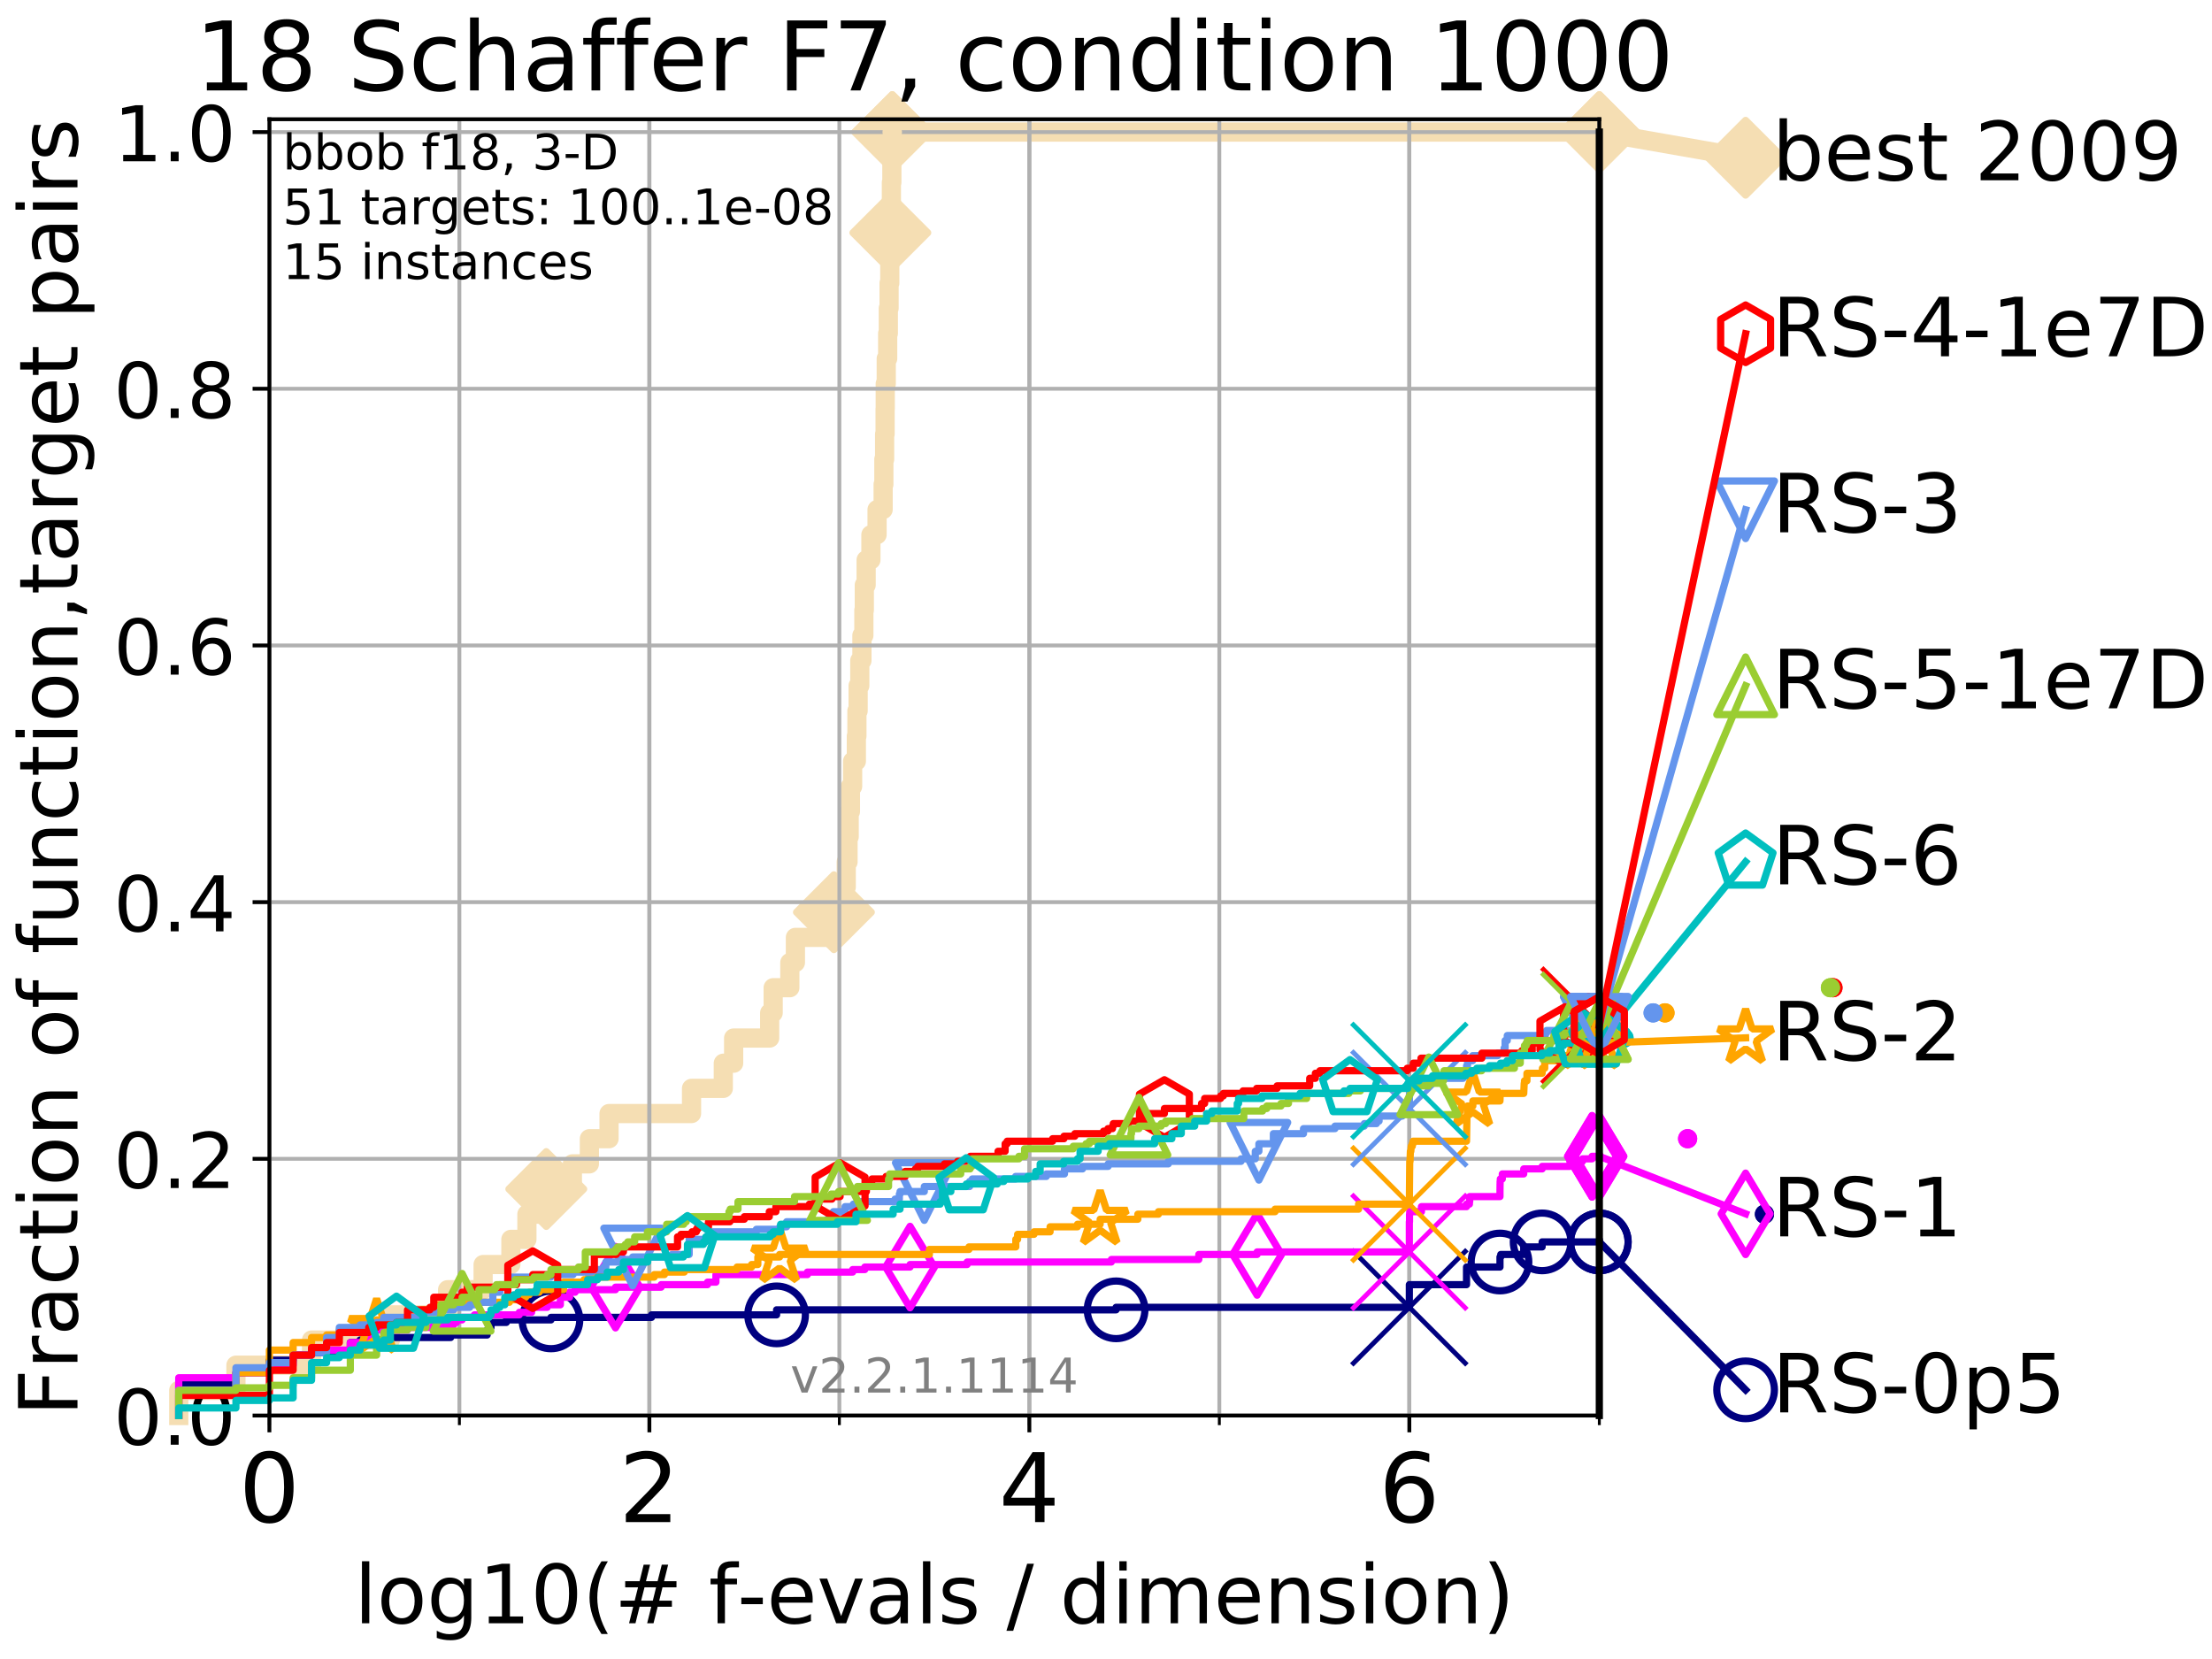 <?xml version="1.0" encoding="utf-8" standalone="no"?>
<!DOCTYPE svg PUBLIC "-//W3C//DTD SVG 1.1//EN"
  "http://www.w3.org/Graphics/SVG/1.1/DTD/svg11.dtd">
<!-- Created with matplotlib (http://matplotlib.org/) -->
<svg height="345.6pt" version="1.1" viewBox="0 0 460.8 345.6" width="460.8pt" xmlns="http://www.w3.org/2000/svg" xmlns:xlink="http://www.w3.org/1999/xlink">
 <defs>
  <style type="text/css">
*{stroke-linecap:butt;stroke-linejoin:round;}
  </style>
 </defs>
 <g id="figure_1">
  <g id="patch_1">
   <path d="M 0 345.6 
L 460.8 345.6 
L 460.8 0 
L 0 0 
z
" style="fill:#ffffff;"/>
  </g>
  <g id="axes_1">
   <g id="patch_2">
    <path d="M 56.12 294.88 
L 333.168 294.88 
L 333.168 24.84 
L 56.12 24.84 
z
" style="fill:#ffffff;"/>
   </g>
   <g id="line2d_1">
    <path d="M 37.236 294.88 
L 37.236 289.638 
L 49.151 289.638 
L 49.151 284.395 
L 64.9 284.395 
L 64.9 279.153 
L 81.324 279.153 
L 81.324 273.91 
L 93.239 273.91 
L 93.239 268.668 
L 100.643 268.668 
L 100.643 263.425 
L 106.427 263.425 
L 106.427 258.183 
L 109.764 258.183 
L 109.764 252.94 
L 113.8 252.94 
L 113.8 247.698 
L 119.238 247.698 
L 119.238 242.455 
L 122.78 242.455 
L 122.78 237.213 
L 126.874 237.213 
L 126.874 231.97 
L 144.057 231.97 
L 144.057 226.728 
L 150.679 226.728 
L 150.679 221.485 
L 152.83 221.485 
L 152.83 216.243 
L 160.335 216.243 
L 160.335 211 
L 161.066 211 
L 161.066 205.758 
L 164.537 205.758 
L 164.537 200.515 
L 165.698 200.515 
L 165.698 195.273 
L 173.718 195.273 
L 173.718 190.03 
L 175.33 190.03 
L 175.33 184.788 
L 176.289 184.788 
L 176.289 179.546 
L 176.664 179.546 
L 176.664 174.303 
L 176.9 174.303 
L 176.9 169.061 
L 177.162 169.061 
L 177.162 163.818 
L 177.617 163.818 
L 177.617 158.576 
L 178.395 158.576 
L 178.395 153.333 
L 178.511 153.333 
L 178.511 148.091 
L 178.764 148.091 
L 178.764 142.848 
L 179.111 142.848 
L 179.111 137.606 
L 179.553 137.606 
L 179.553 132.363 
L 179.958 132.363 
L 179.958 127.121 
L 180.051 127.121 
L 180.051 121.878 
L 180.433 121.878 
L 180.433 116.636 
L 181.426 116.636 
L 181.426 111.393 
L 182.71 111.393 
L 182.71 106.151 
L 183.972 106.151 
L 183.972 100.908 
L 184.123 100.908 
L 184.123 95.666 
L 184.283 95.666 
L 184.283 90.423 
L 184.382 90.423 
L 184.382 85.181 
L 184.412 85.181 
L 184.412 79.938 
L 184.621 79.938 
L 184.621 74.696 
L 184.92 74.696 
L 184.92 69.453 
L 185.056 69.453 
L 185.056 64.211 
L 185.211 64.211 
L 185.211 58.969 
L 185.358 58.969 
L 185.358 53.726 
L 185.475 53.726 
L 185.475 48.484 
L 185.559 48.484 
L 185.559 43.241 
L 185.693 43.241 
L 185.693 37.999 
L 185.791 37.999 
L 185.791 32.756 
L 185.875 32.756 
L 185.875 27.514 
L 333.168 27.514 
" style="fill:none;stroke:#f5deb3;stroke-linecap:square;stroke-width:4;"/>
   </g>
   <g id="line2d_2">
    <defs>
     <path d="M -0 7.778 
L 7.778 0 
L 0 -7.778 
L -7.778 -0 
z
" id="m8f82cb0b56" style="stroke:#f5deb3;stroke-linejoin:miter;stroke-width:1.5;"/>
    </defs>
    <g>
     <use style="fill:#f5deb3;stroke:#f5deb3;stroke-linejoin:miter;stroke-width:1.5;" x="113.8" xlink:href="#m8f82cb0b56" y="247.698"/>
     <use style="fill:#f5deb3;stroke:#f5deb3;stroke-linejoin:miter;stroke-width:1.5;" x="173.718" xlink:href="#m8f82cb0b56" y="190.03"/>
     <use style="fill:#f5deb3;stroke:#f5deb3;stroke-linejoin:miter;stroke-width:1.5;" x="185.475" xlink:href="#m8f82cb0b56" y="48.484"/>
     <use style="fill:#f5deb3;stroke:#f5deb3;stroke-linejoin:miter;stroke-width:1.5;" x="185.875" xlink:href="#m8f82cb0b56" y="27.514"/>
     <use style="fill:#f5deb3;stroke:#f5deb3;stroke-linejoin:miter;stroke-width:1.5;" x="185.875" xlink:href="#m8f82cb0b56" y="27.514"/>
     <use style="fill:#f5deb3;stroke:#f5deb3;stroke-linejoin:miter;stroke-width:1.5;" x="333.168" xlink:href="#m8f82cb0b56" y="27.514"/>
    </g>
   </g>
   <g id="line2d_3">
    <path style="fill:none;stroke:#f5deb3;stroke-linecap:square;stroke-width:4;"/>
    <g/>
   </g>
   <g id="line2d_4">
    <path d="M 333.168 27.514 
L 363.643 32.861 
" style="fill:none;stroke:#f5deb3;stroke-linecap:square;stroke-width:4;"/>
    <g>
     <use style="fill:#f5deb3;stroke:#f5deb3;stroke-linejoin:miter;stroke-width:1.5;" x="333.168" xlink:href="#m8f82cb0b56" y="27.514"/>
     <use style="fill:#f5deb3;stroke:#f5deb3;stroke-linejoin:miter;stroke-width:1.5;" x="363.643" xlink:href="#m8f82cb0b56" y="32.861"/>
    </g>
   </g>
   <g id="matplotlib.axis_1">
    <g id="xtick_1">
     <g id="line2d_5">
      <path clip-path="url(#p6c59d0a6dc)" d="M 56.12 294.88 
L 56.12 24.84 
" style="fill:none;stroke:#b0b0b0;stroke-linecap:square;stroke-width:0.8;"/>
     </g>
     <g id="line2d_6">
      <defs>
       <path d="M 0 0 
L 0 3.5 
" id="m9194451bb8" style="stroke:#000000;stroke-width:0.8;"/>
      </defs>
      <g>
       <use style="stroke:#000000;stroke-width:0.8;" x="56.12" xlink:href="#m9194451bb8" y="294.88"/>
      </g>
     </g>
     <g id="text_1">
      <!-- 0 -->
      <defs>
       <path d="M 31.781 66.406 
Q 24.172 66.406 20.328 58.906 
Q 16.5 51.422 16.5 36.375 
Q 16.5 21.391 20.328 13.891 
Q 24.172 6.391 31.781 6.391 
Q 39.453 6.391 43.281 13.891 
Q 47.125 21.391 47.125 36.375 
Q 47.125 51.422 43.281 58.906 
Q 39.453 66.406 31.781 66.406 
z
M 31.781 74.219 
Q 44.047 74.219 50.516 64.516 
Q 56.984 54.828 56.984 36.375 
Q 56.984 17.969 50.516 8.266 
Q 44.047 -1.422 31.781 -1.422 
Q 19.531 -1.422 13.062 8.266 
Q 6.594 17.969 6.594 36.375 
Q 6.594 54.828 13.062 64.516 
Q 19.531 74.219 31.781 74.219 
z
" id="DejaVuSans-30"/>
      </defs>
      <g transform="translate(49.758 317.077)scale(0.2 -0.2)">
       <use xlink:href="#DejaVuSans-30"/>
      </g>
     </g>
    </g>
    <g id="xtick_2">
     <g id="line2d_7">
      <path clip-path="url(#p6c59d0a6dc)" d="M 135.277 294.88 
L 135.277 24.84 
" style="fill:none;stroke:#b0b0b0;stroke-linecap:square;stroke-width:0.8;"/>
     </g>
     <g id="line2d_8">
      <g>
       <use style="stroke:#000000;stroke-width:0.8;" x="135.277" xlink:href="#m9194451bb8" y="294.88"/>
      </g>
     </g>
     <g id="text_2">
      <!-- 2 -->
      <defs>
       <path d="M 19.188 8.297 
L 53.609 8.297 
L 53.609 0 
L 7.328 0 
L 7.328 8.297 
Q 12.938 14.109 22.625 23.891 
Q 32.328 33.688 34.812 36.531 
Q 39.547 41.844 41.422 45.531 
Q 43.312 49.219 43.312 52.781 
Q 43.312 58.594 39.234 62.25 
Q 35.156 65.922 28.609 65.922 
Q 23.969 65.922 18.812 64.312 
Q 13.672 62.703 7.812 59.422 
L 7.812 69.391 
Q 13.766 71.781 18.938 73 
Q 24.125 74.219 28.422 74.219 
Q 39.75 74.219 46.484 68.547 
Q 53.219 62.891 53.219 53.422 
Q 53.219 48.922 51.531 44.891 
Q 49.859 40.875 45.406 35.406 
Q 44.188 33.984 37.641 27.219 
Q 31.109 20.453 19.188 8.297 
z
" id="DejaVuSans-32"/>
      </defs>
      <g transform="translate(128.914 317.077)scale(0.2 -0.2)">
       <use xlink:href="#DejaVuSans-32"/>
      </g>
     </g>
    </g>
    <g id="xtick_3">
     <g id="line2d_9">
      <path clip-path="url(#p6c59d0a6dc)" d="M 214.433 294.88 
L 214.433 24.84 
" style="fill:none;stroke:#b0b0b0;stroke-linecap:square;stroke-width:0.8;"/>
     </g>
     <g id="line2d_10">
      <g>
       <use style="stroke:#000000;stroke-width:0.8;" x="214.433" xlink:href="#m9194451bb8" y="294.88"/>
      </g>
     </g>
     <g id="text_3">
      <!-- 4 -->
      <defs>
       <path d="M 37.797 64.312 
L 12.891 25.391 
L 37.797 25.391 
z
M 35.203 72.906 
L 47.609 72.906 
L 47.609 25.391 
L 58.016 25.391 
L 58.016 17.188 
L 47.609 17.188 
L 47.609 0 
L 37.797 0 
L 37.797 17.188 
L 4.891 17.188 
L 4.891 26.703 
z
" id="DejaVuSans-34"/>
      </defs>
      <g transform="translate(208.071 317.077)scale(0.2 -0.2)">
       <use xlink:href="#DejaVuSans-34"/>
      </g>
     </g>
    </g>
    <g id="xtick_4">
     <g id="line2d_11">
      <path clip-path="url(#p6c59d0a6dc)" d="M 293.59 294.88 
L 293.59 24.84 
" style="fill:none;stroke:#b0b0b0;stroke-linecap:square;stroke-width:0.8;"/>
     </g>
     <g id="line2d_12">
      <g>
       <use style="stroke:#000000;stroke-width:0.8;" x="293.59" xlink:href="#m9194451bb8" y="294.88"/>
      </g>
     </g>
     <g id="text_4">
      <!-- 6 -->
      <defs>
       <path d="M 33.016 40.375 
Q 26.375 40.375 22.484 35.828 
Q 18.609 31.297 18.609 23.391 
Q 18.609 15.531 22.484 10.953 
Q 26.375 6.391 33.016 6.391 
Q 39.656 6.391 43.531 10.953 
Q 47.406 15.531 47.406 23.391 
Q 47.406 31.297 43.531 35.828 
Q 39.656 40.375 33.016 40.375 
z
M 52.594 71.297 
L 52.594 62.312 
Q 48.875 64.062 45.094 64.984 
Q 41.312 65.922 37.594 65.922 
Q 27.828 65.922 22.672 59.328 
Q 17.531 52.734 16.797 39.406 
Q 19.672 43.656 24.016 45.922 
Q 28.375 48.188 33.594 48.188 
Q 44.578 48.188 50.953 41.516 
Q 57.328 34.859 57.328 23.391 
Q 57.328 12.156 50.688 5.359 
Q 44.047 -1.422 33.016 -1.422 
Q 20.359 -1.422 13.672 8.266 
Q 6.984 17.969 6.984 36.375 
Q 6.984 53.656 15.188 63.938 
Q 23.391 74.219 37.203 74.219 
Q 40.922 74.219 44.703 73.484 
Q 48.484 72.75 52.594 71.297 
z
" id="DejaVuSans-36"/>
      </defs>
      <g transform="translate(287.227 317.077)scale(0.2 -0.2)">
       <use xlink:href="#DejaVuSans-36"/>
      </g>
     </g>
    </g>
    <g id="xtick_5">
     <g id="line2d_13">
      <path clip-path="url(#p6c59d0a6dc)" d="M 56.12 294.88 
L 56.12 24.84 
" style="fill:none;stroke:#b0b0b0;stroke-linecap:square;stroke-width:0.8;"/>
     </g>
     <g id="line2d_14">
      <defs>
       <path d="M 0 0 
L 0 2 
" id="m2e15677b46" style="stroke:#000000;stroke-width:0.6;"/>
      </defs>
      <g>
       <use style="stroke:#000000;stroke-width:0.6;" x="56.12" xlink:href="#m2e15677b46" y="294.88"/>
      </g>
     </g>
    </g>
    <g id="xtick_6">
     <g id="line2d_15">
      <path clip-path="url(#p6c59d0a6dc)" d="M 95.698 294.88 
L 95.698 24.84 
" style="fill:none;stroke:#b0b0b0;stroke-linecap:square;stroke-width:0.8;"/>
     </g>
     <g id="line2d_16">
      <g>
       <use style="stroke:#000000;stroke-width:0.6;" x="95.698" xlink:href="#m2e15677b46" y="294.88"/>
      </g>
     </g>
    </g>
    <g id="xtick_7">
     <g id="line2d_17">
      <path clip-path="url(#p6c59d0a6dc)" d="M 135.277 294.88 
L 135.277 24.84 
" style="fill:none;stroke:#b0b0b0;stroke-linecap:square;stroke-width:0.8;"/>
     </g>
     <g id="line2d_18">
      <g>
       <use style="stroke:#000000;stroke-width:0.6;" x="135.277" xlink:href="#m2e15677b46" y="294.88"/>
      </g>
     </g>
    </g>
    <g id="xtick_8">
     <g id="line2d_19">
      <path clip-path="url(#p6c59d0a6dc)" d="M 174.855 294.88 
L 174.855 24.84 
" style="fill:none;stroke:#b0b0b0;stroke-linecap:square;stroke-width:0.8;"/>
     </g>
     <g id="line2d_20">
      <g>
       <use style="stroke:#000000;stroke-width:0.6;" x="174.855" xlink:href="#m2e15677b46" y="294.88"/>
      </g>
     </g>
    </g>
    <g id="xtick_9">
     <g id="line2d_21">
      <path clip-path="url(#p6c59d0a6dc)" d="M 214.433 294.88 
L 214.433 24.84 
" style="fill:none;stroke:#b0b0b0;stroke-linecap:square;stroke-width:0.8;"/>
     </g>
     <g id="line2d_22">
      <g>
       <use style="stroke:#000000;stroke-width:0.6;" x="214.433" xlink:href="#m2e15677b46" y="294.88"/>
      </g>
     </g>
    </g>
    <g id="xtick_10">
     <g id="line2d_23">
      <path clip-path="url(#p6c59d0a6dc)" d="M 254.011 294.88 
L 254.011 24.84 
" style="fill:none;stroke:#b0b0b0;stroke-linecap:square;stroke-width:0.8;"/>
     </g>
     <g id="line2d_24">
      <g>
       <use style="stroke:#000000;stroke-width:0.6;" x="254.011" xlink:href="#m2e15677b46" y="294.88"/>
      </g>
     </g>
    </g>
    <g id="xtick_11">
     <g id="line2d_25">
      <path clip-path="url(#p6c59d0a6dc)" d="M 293.59 294.88 
L 293.59 24.84 
" style="fill:none;stroke:#b0b0b0;stroke-linecap:square;stroke-width:0.8;"/>
     </g>
     <g id="line2d_26">
      <g>
       <use style="stroke:#000000;stroke-width:0.6;" x="293.59" xlink:href="#m2e15677b46" y="294.88"/>
      </g>
     </g>
    </g>
    <g id="xtick_12">
     <g id="line2d_27">
      <path clip-path="url(#p6c59d0a6dc)" d="M 333.168 294.88 
L 333.168 24.84 
" style="fill:none;stroke:#b0b0b0;stroke-linecap:square;stroke-width:0.8;"/>
     </g>
     <g id="line2d_28">
      <g>
       <use style="stroke:#000000;stroke-width:0.6;" x="333.168" xlink:href="#m2e15677b46" y="294.88"/>
      </g>
     </g>
    </g>
    <g id="text_5">
     <!-- log10(# f-evals / dimension) -->
     <defs>
      <path d="M 9.422 75.984 
L 18.406 75.984 
L 18.406 0 
L 9.422 0 
z
" id="DejaVuSans-6c"/>
      <path d="M 30.609 48.391 
Q 23.391 48.391 19.188 42.75 
Q 14.984 37.109 14.984 27.297 
Q 14.984 17.484 19.156 11.844 
Q 23.344 6.203 30.609 6.203 
Q 37.797 6.203 41.984 11.859 
Q 46.188 17.531 46.188 27.297 
Q 46.188 37.016 41.984 42.703 
Q 37.797 48.391 30.609 48.391 
z
M 30.609 56 
Q 42.328 56 49.016 48.375 
Q 55.719 40.766 55.719 27.297 
Q 55.719 13.875 49.016 6.219 
Q 42.328 -1.422 30.609 -1.422 
Q 18.844 -1.422 12.172 6.219 
Q 5.516 13.875 5.516 27.297 
Q 5.516 40.766 12.172 48.375 
Q 18.844 56 30.609 56 
z
" id="DejaVuSans-6f"/>
      <path d="M 45.406 27.984 
Q 45.406 37.75 41.375 43.109 
Q 37.359 48.484 30.078 48.484 
Q 22.859 48.484 18.828 43.109 
Q 14.797 37.75 14.797 27.984 
Q 14.797 18.266 18.828 12.891 
Q 22.859 7.516 30.078 7.516 
Q 37.359 7.516 41.375 12.891 
Q 45.406 18.266 45.406 27.984 
z
M 54.391 6.781 
Q 54.391 -7.172 48.188 -13.984 
Q 42 -20.797 29.203 -20.797 
Q 24.469 -20.797 20.266 -20.094 
Q 16.062 -19.391 12.109 -17.922 
L 12.109 -9.188 
Q 16.062 -11.328 19.922 -12.344 
Q 23.781 -13.375 27.781 -13.375 
Q 36.625 -13.375 41.016 -8.766 
Q 45.406 -4.156 45.406 5.172 
L 45.406 9.625 
Q 42.625 4.781 38.281 2.391 
Q 33.938 0 27.875 0 
Q 17.828 0 11.672 7.656 
Q 5.516 15.328 5.516 27.984 
Q 5.516 40.672 11.672 48.328 
Q 17.828 56 27.875 56 
Q 33.938 56 38.281 53.609 
Q 42.625 51.219 45.406 46.391 
L 45.406 54.688 
L 54.391 54.688 
z
" id="DejaVuSans-67"/>
      <path d="M 12.406 8.297 
L 28.516 8.297 
L 28.516 63.922 
L 10.984 60.406 
L 10.984 69.391 
L 28.422 72.906 
L 38.281 72.906 
L 38.281 8.297 
L 54.391 8.297 
L 54.391 0 
L 12.406 0 
z
" id="DejaVuSans-31"/>
      <path d="M 31 75.875 
Q 24.469 64.656 21.281 53.656 
Q 18.109 42.672 18.109 31.391 
Q 18.109 20.125 21.312 9.062 
Q 24.516 -2 31 -13.188 
L 23.188 -13.188 
Q 15.875 -1.703 12.234 9.375 
Q 8.594 20.453 8.594 31.391 
Q 8.594 42.281 12.203 53.312 
Q 15.828 64.359 23.188 75.875 
z
" id="DejaVuSans-28"/>
      <path d="M 51.125 44 
L 36.922 44 
L 32.812 27.688 
L 47.125 27.688 
z
M 43.797 71.781 
L 38.719 51.516 
L 52.984 51.516 
L 58.109 71.781 
L 65.922 71.781 
L 60.891 51.516 
L 76.125 51.516 
L 76.125 44 
L 58.984 44 
L 54.984 27.688 
L 70.516 27.688 
L 70.516 20.219 
L 53.078 20.219 
L 48 0 
L 40.188 0 
L 45.219 20.219 
L 30.906 20.219 
L 25.875 0 
L 18.016 0 
L 23.094 20.219 
L 7.719 20.219 
L 7.719 27.688 
L 24.906 27.688 
L 29 44 
L 13.281 44 
L 13.281 51.516 
L 30.906 51.516 
L 35.891 71.781 
z
" id="DejaVuSans-23"/>
      <path id="DejaVuSans-20"/>
      <path d="M 37.109 75.984 
L 37.109 68.5 
L 28.516 68.5 
Q 23.688 68.5 21.797 66.547 
Q 19.922 64.594 19.922 59.516 
L 19.922 54.688 
L 34.719 54.688 
L 34.719 47.703 
L 19.922 47.703 
L 19.922 0 
L 10.891 0 
L 10.891 47.703 
L 2.297 47.703 
L 2.297 54.688 
L 10.891 54.688 
L 10.891 58.5 
Q 10.891 67.625 15.141 71.797 
Q 19.391 75.984 28.609 75.984 
z
" id="DejaVuSans-66"/>
      <path d="M 4.891 31.391 
L 31.203 31.391 
L 31.203 23.391 
L 4.891 23.391 
z
" id="DejaVuSans-2d"/>
      <path d="M 56.203 29.594 
L 56.203 25.203 
L 14.891 25.203 
Q 15.484 15.922 20.484 11.062 
Q 25.484 6.203 34.422 6.203 
Q 39.594 6.203 44.453 7.469 
Q 49.312 8.734 54.109 11.281 
L 54.109 2.781 
Q 49.266 0.734 44.188 -0.344 
Q 39.109 -1.422 33.891 -1.422 
Q 20.797 -1.422 13.156 6.188 
Q 5.516 13.812 5.516 26.812 
Q 5.516 40.234 12.766 48.109 
Q 20.016 56 32.328 56 
Q 43.359 56 49.781 48.891 
Q 56.203 41.797 56.203 29.594 
z
M 47.219 32.234 
Q 47.125 39.594 43.094 43.984 
Q 39.062 48.391 32.422 48.391 
Q 24.906 48.391 20.391 44.141 
Q 15.875 39.891 15.188 32.172 
z
" id="DejaVuSans-65"/>
      <path d="M 2.984 54.688 
L 12.5 54.688 
L 29.594 8.797 
L 46.688 54.688 
L 56.203 54.688 
L 35.688 0 
L 23.484 0 
z
" id="DejaVuSans-76"/>
      <path d="M 34.281 27.484 
Q 23.391 27.484 19.188 25 
Q 14.984 22.516 14.984 16.5 
Q 14.984 11.719 18.141 8.906 
Q 21.297 6.109 26.703 6.109 
Q 34.188 6.109 38.703 11.406 
Q 43.219 16.703 43.219 25.484 
L 43.219 27.484 
z
M 52.203 31.203 
L 52.203 0 
L 43.219 0 
L 43.219 8.297 
Q 40.141 3.328 35.547 0.953 
Q 30.953 -1.422 24.312 -1.422 
Q 15.922 -1.422 10.953 3.297 
Q 6 8.016 6 15.922 
Q 6 25.141 12.172 29.828 
Q 18.359 34.516 30.609 34.516 
L 43.219 34.516 
L 43.219 35.406 
Q 43.219 41.609 39.141 45 
Q 35.062 48.391 27.688 48.391 
Q 23 48.391 18.547 47.266 
Q 14.109 46.141 10.016 43.891 
L 10.016 52.203 
Q 14.938 54.109 19.578 55.047 
Q 24.219 56 28.609 56 
Q 40.484 56 46.344 49.844 
Q 52.203 43.703 52.203 31.203 
z
" id="DejaVuSans-61"/>
      <path d="M 44.281 53.078 
L 44.281 44.578 
Q 40.484 46.531 36.375 47.5 
Q 32.281 48.484 27.875 48.484 
Q 21.188 48.484 17.844 46.438 
Q 14.5 44.391 14.5 40.281 
Q 14.5 37.156 16.891 35.375 
Q 19.281 33.594 26.516 31.984 
L 29.594 31.297 
Q 39.156 29.25 43.188 25.516 
Q 47.219 21.781 47.219 15.094 
Q 47.219 7.469 41.188 3.016 
Q 35.156 -1.422 24.609 -1.422 
Q 20.219 -1.422 15.453 -0.562 
Q 10.688 0.297 5.422 2 
L 5.422 11.281 
Q 10.406 8.688 15.234 7.391 
Q 20.062 6.109 24.812 6.109 
Q 31.156 6.109 34.562 8.281 
Q 37.984 10.453 37.984 14.406 
Q 37.984 18.062 35.516 20.016 
Q 33.062 21.969 24.703 23.781 
L 21.578 24.516 
Q 13.234 26.266 9.516 29.906 
Q 5.812 33.547 5.812 39.891 
Q 5.812 47.609 11.281 51.797 
Q 16.75 56 26.812 56 
Q 31.781 56 36.172 55.266 
Q 40.578 54.547 44.281 53.078 
z
" id="DejaVuSans-73"/>
      <path d="M 25.391 72.906 
L 33.688 72.906 
L 8.297 -9.281 
L 0 -9.281 
z
" id="DejaVuSans-2f"/>
      <path d="M 45.406 46.391 
L 45.406 75.984 
L 54.391 75.984 
L 54.391 0 
L 45.406 0 
L 45.406 8.203 
Q 42.578 3.328 38.25 0.953 
Q 33.938 -1.422 27.875 -1.422 
Q 17.969 -1.422 11.734 6.484 
Q 5.516 14.406 5.516 27.297 
Q 5.516 40.188 11.734 48.094 
Q 17.969 56 27.875 56 
Q 33.938 56 38.25 53.625 
Q 42.578 51.266 45.406 46.391 
z
M 14.797 27.297 
Q 14.797 17.391 18.875 11.75 
Q 22.953 6.109 30.078 6.109 
Q 37.203 6.109 41.297 11.75 
Q 45.406 17.391 45.406 27.297 
Q 45.406 37.203 41.297 42.844 
Q 37.203 48.484 30.078 48.484 
Q 22.953 48.484 18.875 42.844 
Q 14.797 37.203 14.797 27.297 
z
" id="DejaVuSans-64"/>
      <path d="M 9.422 54.688 
L 18.406 54.688 
L 18.406 0 
L 9.422 0 
z
M 9.422 75.984 
L 18.406 75.984 
L 18.406 64.594 
L 9.422 64.594 
z
" id="DejaVuSans-69"/>
      <path d="M 52 44.188 
Q 55.375 50.25 60.062 53.125 
Q 64.75 56 71.094 56 
Q 79.641 56 84.281 50.016 
Q 88.922 44.047 88.922 33.016 
L 88.922 0 
L 79.891 0 
L 79.891 32.719 
Q 79.891 40.578 77.094 44.375 
Q 74.312 48.188 68.609 48.188 
Q 61.625 48.188 57.562 43.547 
Q 53.516 38.922 53.516 30.906 
L 53.516 0 
L 44.484 0 
L 44.484 32.719 
Q 44.484 40.625 41.703 44.406 
Q 38.922 48.188 33.109 48.188 
Q 26.219 48.188 22.156 43.531 
Q 18.109 38.875 18.109 30.906 
L 18.109 0 
L 9.078 0 
L 9.078 54.688 
L 18.109 54.688 
L 18.109 46.188 
Q 21.188 51.219 25.484 53.609 
Q 29.781 56 35.688 56 
Q 41.656 56 45.828 52.969 
Q 50 49.953 52 44.188 
z
" id="DejaVuSans-6d"/>
      <path d="M 54.891 33.016 
L 54.891 0 
L 45.906 0 
L 45.906 32.719 
Q 45.906 40.484 42.875 44.328 
Q 39.844 48.188 33.797 48.188 
Q 26.516 48.188 22.312 43.547 
Q 18.109 38.922 18.109 30.906 
L 18.109 0 
L 9.078 0 
L 9.078 54.688 
L 18.109 54.688 
L 18.109 46.188 
Q 21.344 51.125 25.703 53.562 
Q 30.078 56 35.797 56 
Q 45.219 56 50.047 50.172 
Q 54.891 44.344 54.891 33.016 
z
" id="DejaVuSans-6e"/>
      <path d="M 8.016 75.875 
L 15.828 75.875 
Q 23.141 64.359 26.781 53.312 
Q 30.422 42.281 30.422 31.391 
Q 30.422 20.453 26.781 9.375 
Q 23.141 -1.703 15.828 -13.188 
L 8.016 -13.188 
Q 14.5 -2 17.703 9.062 
Q 20.906 20.125 20.906 31.391 
Q 20.906 42.672 17.703 53.656 
Q 14.5 64.656 8.016 75.875 
z
" id="DejaVuSans-29"/>
     </defs>
     <g transform="translate(73.803 338.154)scale(0.17 -0.17)">
      <use xlink:href="#DejaVuSans-6c"/>
      <use x="27.783" xlink:href="#DejaVuSans-6f"/>
      <use x="88.965" xlink:href="#DejaVuSans-67"/>
      <use x="152.441" xlink:href="#DejaVuSans-31"/>
      <use x="216.064" xlink:href="#DejaVuSans-30"/>
      <use x="279.688" xlink:href="#DejaVuSans-28"/>
      <use x="318.701" xlink:href="#DejaVuSans-23"/>
      <use x="402.49" xlink:href="#DejaVuSans-20"/>
      <use x="434.277" xlink:href="#DejaVuSans-66"/>
      <use x="469.404" xlink:href="#DejaVuSans-2d"/>
      <use x="505.488" xlink:href="#DejaVuSans-65"/>
      <use x="567.012" xlink:href="#DejaVuSans-76"/>
      <use x="626.191" xlink:href="#DejaVuSans-61"/>
      <use x="687.471" xlink:href="#DejaVuSans-6c"/>
      <use x="715.254" xlink:href="#DejaVuSans-73"/>
      <use x="767.354" xlink:href="#DejaVuSans-20"/>
      <use x="799.141" xlink:href="#DejaVuSans-2f"/>
      <use x="832.832" xlink:href="#DejaVuSans-20"/>
      <use x="864.619" xlink:href="#DejaVuSans-64"/>
      <use x="928.096" xlink:href="#DejaVuSans-69"/>
      <use x="955.879" xlink:href="#DejaVuSans-6d"/>
      <use x="1053.291" xlink:href="#DejaVuSans-65"/>
      <use x="1114.814" xlink:href="#DejaVuSans-6e"/>
      <use x="1178.193" xlink:href="#DejaVuSans-73"/>
      <use x="1230.293" xlink:href="#DejaVuSans-69"/>
      <use x="1258.076" xlink:href="#DejaVuSans-6f"/>
      <use x="1319.258" xlink:href="#DejaVuSans-6e"/>
      <use x="1382.637" xlink:href="#DejaVuSans-29"/>
     </g>
    </g>
   </g>
   <g id="matplotlib.axis_2">
    <g id="ytick_1">
     <g id="line2d_29">
      <path clip-path="url(#p6c59d0a6dc)" d="M 56.12 294.88 
L 333.168 294.88 
" style="fill:none;stroke:#b0b0b0;stroke-linecap:square;stroke-width:0.8;"/>
     </g>
     <g id="line2d_30">
      <defs>
       <path d="M 0 0 
L -3.5 0 
" id="m3f06a24ae3" style="stroke:#000000;stroke-width:0.8;"/>
      </defs>
      <g>
       <use style="stroke:#000000;stroke-width:0.8;" x="56.12" xlink:href="#m3f06a24ae3" y="294.88"/>
      </g>
     </g>
     <g id="text_6">
      <!-- 0.0 -->
      <defs>
       <path d="M 10.688 12.406 
L 21 12.406 
L 21 0 
L 10.688 0 
z
" id="DejaVuSans-2e"/>
      </defs>
      <g transform="translate(23.675 300.959)scale(0.16 -0.16)">
       <use xlink:href="#DejaVuSans-30"/>
       <use x="63.623" xlink:href="#DejaVuSans-2e"/>
       <use x="95.41" xlink:href="#DejaVuSans-30"/>
      </g>
     </g>
    </g>
    <g id="ytick_2">
     <g id="line2d_31">
      <path clip-path="url(#p6c59d0a6dc)" d="M 56.12 241.407 
L 333.168 241.407 
" style="fill:none;stroke:#b0b0b0;stroke-linecap:square;stroke-width:0.8;"/>
     </g>
     <g id="line2d_32">
      <g>
       <use style="stroke:#000000;stroke-width:0.8;" x="56.12" xlink:href="#m3f06a24ae3" y="241.407"/>
      </g>
     </g>
     <g id="text_7">
      <!-- 0.2 -->
      <g transform="translate(23.675 247.485)scale(0.16 -0.16)">
       <use xlink:href="#DejaVuSans-30"/>
       <use x="63.623" xlink:href="#DejaVuSans-2e"/>
       <use x="95.41" xlink:href="#DejaVuSans-32"/>
      </g>
     </g>
    </g>
    <g id="ytick_3">
     <g id="line2d_33">
      <path clip-path="url(#p6c59d0a6dc)" d="M 56.12 187.933 
L 333.168 187.933 
" style="fill:none;stroke:#b0b0b0;stroke-linecap:square;stroke-width:0.8;"/>
     </g>
     <g id="line2d_34">
      <g>
       <use style="stroke:#000000;stroke-width:0.8;" x="56.12" xlink:href="#m3f06a24ae3" y="187.933"/>
      </g>
     </g>
     <g id="text_8">
      <!-- 0.4 -->
      <g transform="translate(23.675 194.012)scale(0.16 -0.16)">
       <use xlink:href="#DejaVuSans-30"/>
       <use x="63.623" xlink:href="#DejaVuSans-2e"/>
       <use x="95.41" xlink:href="#DejaVuSans-34"/>
      </g>
     </g>
    </g>
    <g id="ytick_4">
     <g id="line2d_35">
      <path clip-path="url(#p6c59d0a6dc)" d="M 56.12 134.46 
L 333.168 134.46 
" style="fill:none;stroke:#b0b0b0;stroke-linecap:square;stroke-width:0.8;"/>
     </g>
     <g id="line2d_36">
      <g>
       <use style="stroke:#000000;stroke-width:0.8;" x="56.12" xlink:href="#m3f06a24ae3" y="134.46"/>
      </g>
     </g>
     <g id="text_9">
      <!-- 0.6 -->
      <g transform="translate(23.675 140.539)scale(0.16 -0.16)">
       <use xlink:href="#DejaVuSans-30"/>
       <use x="63.623" xlink:href="#DejaVuSans-2e"/>
       <use x="95.41" xlink:href="#DejaVuSans-36"/>
      </g>
     </g>
    </g>
    <g id="ytick_5">
     <g id="line2d_37">
      <path clip-path="url(#p6c59d0a6dc)" d="M 56.12 80.987 
L 333.168 80.987 
" style="fill:none;stroke:#b0b0b0;stroke-linecap:square;stroke-width:0.8;"/>
     </g>
     <g id="line2d_38">
      <g>
       <use style="stroke:#000000;stroke-width:0.8;" x="56.12" xlink:href="#m3f06a24ae3" y="80.987"/>
      </g>
     </g>
     <g id="text_10">
      <!-- 0.8 -->
      <defs>
       <path d="M 31.781 34.625 
Q 24.75 34.625 20.719 30.859 
Q 16.703 27.094 16.703 20.516 
Q 16.703 13.922 20.719 10.156 
Q 24.75 6.391 31.781 6.391 
Q 38.812 6.391 42.859 10.172 
Q 46.922 13.969 46.922 20.516 
Q 46.922 27.094 42.891 30.859 
Q 38.875 34.625 31.781 34.625 
z
M 21.922 38.812 
Q 15.578 40.375 12.031 44.719 
Q 8.5 49.078 8.5 55.328 
Q 8.5 64.062 14.719 69.141 
Q 20.953 74.219 31.781 74.219 
Q 42.672 74.219 48.875 69.141 
Q 55.078 64.062 55.078 55.328 
Q 55.078 49.078 51.531 44.719 
Q 48 40.375 41.703 38.812 
Q 48.828 37.156 52.797 32.312 
Q 56.781 27.484 56.781 20.516 
Q 56.781 9.906 50.312 4.234 
Q 43.844 -1.422 31.781 -1.422 
Q 19.734 -1.422 13.25 4.234 
Q 6.781 9.906 6.781 20.516 
Q 6.781 27.484 10.781 32.312 
Q 14.797 37.156 21.922 38.812 
z
M 18.312 54.391 
Q 18.312 48.734 21.844 45.562 
Q 25.391 42.391 31.781 42.391 
Q 38.141 42.391 41.719 45.562 
Q 45.312 48.734 45.312 54.391 
Q 45.312 60.062 41.719 63.234 
Q 38.141 66.406 31.781 66.406 
Q 25.391 66.406 21.844 63.234 
Q 18.312 60.062 18.312 54.391 
z
" id="DejaVuSans-38"/>
      </defs>
      <g transform="translate(23.675 87.066)scale(0.16 -0.16)">
       <use xlink:href="#DejaVuSans-30"/>
       <use x="63.623" xlink:href="#DejaVuSans-2e"/>
       <use x="95.41" xlink:href="#DejaVuSans-38"/>
      </g>
     </g>
    </g>
    <g id="ytick_6">
     <g id="line2d_39">
      <path clip-path="url(#p6c59d0a6dc)" d="M 56.12 27.514 
L 333.168 27.514 
" style="fill:none;stroke:#b0b0b0;stroke-linecap:square;stroke-width:0.8;"/>
     </g>
     <g id="line2d_40">
      <g>
       <use style="stroke:#000000;stroke-width:0.8;" x="56.12" xlink:href="#m3f06a24ae3" y="27.514"/>
      </g>
     </g>
     <g id="text_11">
      <!-- 1.0 -->
      <g transform="translate(23.675 33.592)scale(0.16 -0.16)">
       <use xlink:href="#DejaVuSans-31"/>
       <use x="63.623" xlink:href="#DejaVuSans-2e"/>
       <use x="95.41" xlink:href="#DejaVuSans-30"/>
      </g>
     </g>
    </g>
    <g id="text_12">
     <!-- Fraction of function,target pairs -->
     <defs>
      <path d="M 9.812 72.906 
L 51.703 72.906 
L 51.703 64.594 
L 19.672 64.594 
L 19.672 43.109 
L 48.578 43.109 
L 48.578 34.812 
L 19.672 34.812 
L 19.672 0 
L 9.812 0 
z
" id="DejaVuSans-46"/>
      <path d="M 41.109 46.297 
Q 39.594 47.172 37.812 47.578 
Q 36.031 48 33.891 48 
Q 26.266 48 22.188 43.047 
Q 18.109 38.094 18.109 28.812 
L 18.109 0 
L 9.078 0 
L 9.078 54.688 
L 18.109 54.688 
L 18.109 46.188 
Q 20.953 51.172 25.484 53.578 
Q 30.031 56 36.531 56 
Q 37.453 56 38.578 55.875 
Q 39.703 55.766 41.062 55.516 
z
" id="DejaVuSans-72"/>
      <path d="M 48.781 52.594 
L 48.781 44.188 
Q 44.969 46.297 41.141 47.344 
Q 37.312 48.391 33.406 48.391 
Q 24.656 48.391 19.812 42.844 
Q 14.984 37.312 14.984 27.297 
Q 14.984 17.281 19.812 11.734 
Q 24.656 6.203 33.406 6.203 
Q 37.312 6.203 41.141 7.25 
Q 44.969 8.297 48.781 10.406 
L 48.781 2.094 
Q 45.016 0.344 40.984 -0.531 
Q 36.969 -1.422 32.422 -1.422 
Q 20.062 -1.422 12.781 6.344 
Q 5.516 14.109 5.516 27.297 
Q 5.516 40.672 12.859 48.328 
Q 20.219 56 33.016 56 
Q 37.156 56 41.109 55.141 
Q 45.062 54.297 48.781 52.594 
z
" id="DejaVuSans-63"/>
      <path d="M 18.312 70.219 
L 18.312 54.688 
L 36.812 54.688 
L 36.812 47.703 
L 18.312 47.703 
L 18.312 18.016 
Q 18.312 11.328 20.141 9.422 
Q 21.969 7.516 27.594 7.516 
L 36.812 7.516 
L 36.812 0 
L 27.594 0 
Q 17.188 0 13.234 3.875 
Q 9.281 7.766 9.281 18.016 
L 9.281 47.703 
L 2.688 47.703 
L 2.688 54.688 
L 9.281 54.688 
L 9.281 70.219 
z
" id="DejaVuSans-74"/>
      <path d="M 8.5 21.578 
L 8.5 54.688 
L 17.484 54.688 
L 17.484 21.922 
Q 17.484 14.156 20.5 10.266 
Q 23.531 6.391 29.594 6.391 
Q 36.859 6.391 41.078 11.031 
Q 45.312 15.672 45.312 23.688 
L 45.312 54.688 
L 54.297 54.688 
L 54.297 0 
L 45.312 0 
L 45.312 8.406 
Q 42.047 3.422 37.719 1 
Q 33.406 -1.422 27.688 -1.422 
Q 18.266 -1.422 13.375 4.438 
Q 8.5 10.297 8.5 21.578 
z
M 31.109 56 
z
" id="DejaVuSans-75"/>
      <path d="M 11.719 12.406 
L 22.016 12.406 
L 22.016 4 
L 14.016 -11.625 
L 7.719 -11.625 
L 11.719 4 
z
" id="DejaVuSans-2c"/>
      <path d="M 18.109 8.203 
L 18.109 -20.797 
L 9.078 -20.797 
L 9.078 54.688 
L 18.109 54.688 
L 18.109 46.391 
Q 20.953 51.266 25.266 53.625 
Q 29.594 56 35.594 56 
Q 45.562 56 51.781 48.094 
Q 58.016 40.188 58.016 27.297 
Q 58.016 14.406 51.781 6.484 
Q 45.562 -1.422 35.594 -1.422 
Q 29.594 -1.422 25.266 0.953 
Q 20.953 3.328 18.109 8.203 
z
M 48.688 27.297 
Q 48.688 37.203 44.609 42.844 
Q 40.531 48.484 33.406 48.484 
Q 26.266 48.484 22.188 42.844 
Q 18.109 37.203 18.109 27.297 
Q 18.109 17.391 22.188 11.75 
Q 26.266 6.109 33.406 6.109 
Q 40.531 6.109 44.609 11.75 
Q 48.688 17.391 48.688 27.297 
z
" id="DejaVuSans-70"/>
     </defs>
     <g transform="translate(16.14 294.999)rotate(-90)scale(0.17 -0.17)">
      <use xlink:href="#DejaVuSans-46"/>
      <use x="57.41" xlink:href="#DejaVuSans-72"/>
      <use x="98.523" xlink:href="#DejaVuSans-61"/>
      <use x="159.803" xlink:href="#DejaVuSans-63"/>
      <use x="214.783" xlink:href="#DejaVuSans-74"/>
      <use x="253.992" xlink:href="#DejaVuSans-69"/>
      <use x="281.775" xlink:href="#DejaVuSans-6f"/>
      <use x="342.957" xlink:href="#DejaVuSans-6e"/>
      <use x="406.336" xlink:href="#DejaVuSans-20"/>
      <use x="438.123" xlink:href="#DejaVuSans-6f"/>
      <use x="499.305" xlink:href="#DejaVuSans-66"/>
      <use x="534.51" xlink:href="#DejaVuSans-20"/>
      <use x="566.297" xlink:href="#DejaVuSans-66"/>
      <use x="601.502" xlink:href="#DejaVuSans-75"/>
      <use x="664.881" xlink:href="#DejaVuSans-6e"/>
      <use x="728.26" xlink:href="#DejaVuSans-63"/>
      <use x="783.24" xlink:href="#DejaVuSans-74"/>
      <use x="822.449" xlink:href="#DejaVuSans-69"/>
      <use x="850.232" xlink:href="#DejaVuSans-6f"/>
      <use x="911.414" xlink:href="#DejaVuSans-6e"/>
      <use x="974.793" xlink:href="#DejaVuSans-2c"/>
      <use x="1006.58" xlink:href="#DejaVuSans-74"/>
      <use x="1045.789" xlink:href="#DejaVuSans-61"/>
      <use x="1107.068" xlink:href="#DejaVuSans-72"/>
      <use x="1148.166" xlink:href="#DejaVuSans-67"/>
      <use x="1211.643" xlink:href="#DejaVuSans-65"/>
      <use x="1273.166" xlink:href="#DejaVuSans-74"/>
      <use x="1312.375" xlink:href="#DejaVuSans-20"/>
      <use x="1344.162" xlink:href="#DejaVuSans-70"/>
      <use x="1407.639" xlink:href="#DejaVuSans-61"/>
      <use x="1468.918" xlink:href="#DejaVuSans-69"/>
      <use x="1496.701" xlink:href="#DejaVuSans-72"/>
      <use x="1537.814" xlink:href="#DejaVuSans-73"/>
     </g>
    </g>
   </g>
   <g id="line2d_41">
    <defs>
     <path d="M 0 1.5 
C 0.398 1.5 0.779 1.342 1.061 1.061 
C 1.342 0.779 1.5 0.398 1.5 0 
C 1.5 -0.398 1.342 -0.779 1.061 -1.061 
C 0.779 -1.342 0.398 -1.5 0 -1.5 
C -0.398 -1.5 -0.779 -1.342 -1.061 -1.061 
C -1.342 -0.779 -1.5 -0.398 -1.5 0 
C -1.5 0.398 -1.342 0.779 -1.061 1.061 
C -0.779 1.342 -0.398 1.5 0 1.5 
z
" id="m648e258c44" style="stroke:#f5deb3;"/>
    </defs>
    <g>
     <use style="fill:#f5deb3;stroke:#f5deb3;" x="185.875" xlink:href="#m648e258c44" y="27.514"/>
     <use style="fill:#f5deb3;stroke:#f5deb3;" x="185.875" xlink:href="#m648e258c44" y="27.514"/>
    </g>
   </g>
   <g id="line2d_42">
    <defs>
     <path d="M 0 1.5 
C 0.398 1.5 0.779 1.342 1.061 1.061 
C 1.342 0.779 1.5 0.398 1.5 0 
C 1.5 -0.398 1.342 -0.779 1.061 -1.061 
C 0.779 -1.342 0.398 -1.5 0 -1.5 
C -0.398 -1.5 -0.779 -1.342 -1.061 -1.061 
C -1.342 -0.779 -1.5 -0.398 -1.5 0 
C -1.5 0.398 -1.342 0.779 -1.061 1.061 
C -0.779 1.342 -0.398 1.5 0 1.5 
z
" id="m7d67999f4e" style="stroke:#000080;"/>
    </defs>
    <g>
     <use style="fill:#000080;stroke:#000080;" x="367.571" xlink:href="#m7d67999f4e" y="252.94"/>
     <use style="fill:#000080;stroke:#000080;" x="367.571" xlink:href="#m7d67999f4e" y="252.94"/>
    </g>
   </g>
   <g id="line2d_43">
    <path d="M 37.236 294.88 
L 37.236 288.065 
L 49.151 288.065 
L 49.151 285.968 
L 56.12 285.968 
L 56.12 283.347 
L 61.065 283.347 
L 61.065 282.298 
L 64.9 282.298 
L 64.9 281.774 
L 72.979 281.774 
L 72.979 279.677 
L 75.004 279.677 
L 75.004 279.153 
L 81.324 279.153 
L 81.324 278.628 
L 93.887 278.628 
L 93.887 278.104 
L 101.482 278.104 
L 101.482 277.056 
L 101.886 277.056 
L 101.886 276.531 
L 102.281 276.531 
L 102.281 275.483 
L 105.48 275.483 
L 105.48 274.959 
L 114.772 274.959 
L 114.772 274.434 
L 135.729 274.434 
L 135.729 273.91 
L 161.779 273.91 
L 161.779 272.862 
L 232.501 272.862 
L 232.501 272.337 
L 293.59 272.337 
L 293.59 271.813 
L 293.59 271.813 
L 293.59 271.289 
L 293.59 271.289 
L 293.59 270.765 
L 293.59 270.765 
L 293.59 270.24 
L 293.59 270.24 
L 293.59 269.716 
L 293.593 269.716 
L 293.593 268.143 
L 293.593 268.143 
L 293.593 267.619 
L 305.504 267.619 
L 305.504 266.571 
L 305.504 266.571 
L 305.504 265.522 
L 305.504 265.522 
L 305.504 264.998 
L 305.505 264.998 
L 305.505 264.474 
L 305.508 264.474 
L 305.508 263.949 
L 312.473 263.949 
L 312.473 262.901 
L 312.473 262.901 
L 312.473 261.852 
L 312.636 261.852 
L 312.636 261.328 
L 317.418 261.328 
L 317.418 260.804 
L 317.419 260.804 
L 317.419 259.755 
L 321.254 259.755 
L 321.254 259.231 
L 321.254 259.231 
L 321.254 258.707 
L 333.168 258.707 
" style="fill:none;stroke:#000080;stroke-linecap:square;stroke-width:1.5;"/>
   </g>
   <g id="line2d_44">
    <defs>
     <path d="M 0 6 
C 1.591 6 3.117 5.368 4.243 4.243 
C 5.368 3.117 6 1.591 6 0 
C 6 -1.591 5.368 -3.117 4.243 -4.243 
C 3.117 -5.368 1.591 -6 0 -6 
C -1.591 -6 -3.117 -5.368 -4.243 -4.243 
C -5.368 -3.117 -6 -1.591 -6 0 
C -6 1.591 -5.368 3.117 -4.243 4.243 
C -3.117 5.368 -1.591 6 0 6 
z
" id="m0bfa0d41a5" style="stroke:#000080;stroke-width:1.5;"/>
    </defs>
    <g>
     <use style="fill-opacity:0;stroke:#000080;stroke-width:1.5;" x="114.772" xlink:href="#m0bfa0d41a5" y="274.959"/>
     <use style="fill-opacity:0;stroke:#000080;stroke-width:1.5;" x="161.779" xlink:href="#m0bfa0d41a5" y="273.91"/>
     <use style="fill-opacity:0;stroke:#000080;stroke-width:1.5;" x="232.501" xlink:href="#m0bfa0d41a5" y="272.862"/>
     <use style="fill-opacity:0;stroke:#000080;stroke-width:1.5;" x="312.473" xlink:href="#m0bfa0d41a5" y="262.901"/>
     <use style="fill-opacity:0;stroke:#000080;stroke-width:1.5;" x="321.254" xlink:href="#m0bfa0d41a5" y="258.707"/>
     <use style="fill-opacity:0;stroke:#000080;stroke-width:1.5;" x="333.168" xlink:href="#m0bfa0d41a5" y="258.707"/>
    </g>
   </g>
   <g id="line2d_45">
    <path style="fill:none;stroke:#000080;stroke-linecap:square;stroke-width:1.5;"/>
    <g/>
   </g>
   <g id="line2d_46">
    <path clip-path="url(#p6c59d0a6dc)" d="M 293.59 272.337 
" style="fill:none;stroke:#000080;stroke-linecap:square;stroke-width:1.5;"/>
    <defs>
     <path d="M -12 12 
L 12 -12 
M -12 -12 
L 12 12 
" id="mc433e566e7" style="stroke:#000080;"/>
    </defs>
    <g clip-path="url(#p6c59d0a6dc)">
     <use style="fill:#000080;stroke:#000080;" x="293.59" xlink:href="#mc433e566e7" y="272.337"/>
    </g>
   </g>
   <g id="line2d_47">
    <defs>
     <path d="M 0 1.5 
C 0.398 1.5 0.779 1.342 1.061 1.061 
C 1.342 0.779 1.5 0.398 1.5 0 
C 1.5 -0.398 1.342 -0.779 1.061 -1.061 
C 0.779 -1.342 0.398 -1.5 0 -1.5 
C -0.398 -1.5 -0.779 -1.342 -1.061 -1.061 
C -1.342 -0.779 -1.5 -0.398 -1.5 0 
C -1.5 0.398 -1.342 0.779 -1.061 1.061 
C -0.779 1.342 -0.398 1.5 0 1.5 
z
" id="m4b5632357f" style="stroke:#ff00ff;"/>
    </defs>
    <g>
     <use style="fill:#ff00ff;stroke:#ff00ff;" x="351.562" xlink:href="#m4b5632357f" y="237.213"/>
     <use style="fill:#ff00ff;stroke:#ff00ff;" x="351.562" xlink:href="#m4b5632357f" y="237.213"/>
    </g>
   </g>
   <g id="line2d_48">
    <path d="M 37.236 294.88 
L 37.236 287.016 
L 49.151 287.016 
L 49.151 285.968 
L 56.12 285.968 
L 56.12 284.395 
L 61.065 284.395 
L 61.065 282.298 
L 64.9 282.298 
L 64.9 281.25 
L 72.979 281.25 
L 72.979 279.677 
L 76.815 279.677 
L 76.815 277.056 
L 84.893 277.056 
L 84.893 276.531 
L 90.367 276.531 
L 90.367 276.007 
L 94.512 276.007 
L 94.512 275.483 
L 95.116 275.483 
L 95.116 274.959 
L 96.262 274.959 
L 96.262 274.434 
L 98.832 274.434 
L 98.832 273.91 
L 108.176 273.91 
L 108.176 273.386 
L 110.746 273.386 
L 110.746 272.337 
L 113.999 272.337 
L 113.999 271.813 
L 116.733 271.813 
L 116.733 270.24 
L 118.645 270.24 
L 118.645 269.192 
L 119.811 269.192 
L 119.811 268.668 
L 128.221 268.668 
L 128.221 268.143 
L 137.729 268.143 
L 137.729 267.619 
L 147.39 267.619 
L 147.39 267.095 
L 149.139 267.095 
L 149.139 265.522 
L 168.201 265.522 
L 168.201 264.998 
L 177.627 264.998 
L 177.627 264.474 
L 180.157 264.474 
L 180.157 263.949 
L 189.582 263.949 
L 189.582 263.425 
L 201.475 263.425 
L 201.475 262.901 
L 231.517 262.901 
L 231.517 262.377 
L 249.731 262.377 
L 249.731 261.328 
L 261.879 261.328 
L 261.879 260.804 
L 293.59 260.804 
L 293.59 260.28 
L 293.59 260.28 
L 293.59 259.755 
L 293.59 259.755 
L 293.59 259.231 
L 293.59 259.231 
L 293.59 258.707 
L 293.59 258.707 
L 293.59 258.183 
L 293.59 258.183 
L 293.59 257.658 
L 293.59 257.658 
L 293.59 256.086 
L 293.591 256.086 
L 293.591 255.037 
L 293.592 255.037 
L 293.592 254.513 
L 293.63 254.513 
L 293.63 252.94 
L 293.67 252.94 
L 293.67 252.416 
L 296.112 252.416 
L 296.112 251.367 
L 305.505 251.367 
L 305.505 250.843 
L 306.108 250.843 
L 306.108 250.319 
L 306.161 250.319 
L 306.161 249.27 
L 312.473 249.27 
L 312.473 248.746 
L 312.473 248.746 
L 312.473 248.222 
L 312.474 248.222 
L 312.474 247.698 
L 312.481 247.698 
L 312.481 247.173 
L 312.487 247.173 
L 312.487 246.649 
L 312.5 246.649 
L 312.5 246.125 
L 312.541 246.125 
L 312.541 245.601 
L 312.958 245.601 
L 312.958 244.552 
L 317.418 244.552 
L 317.418 244.028 
L 317.423 244.028 
L 317.423 243.504 
L 321.262 243.504 
L 321.262 242.979 
L 327.037 242.979 
L 327.037 242.455 
L 327.066 242.455 
L 327.066 241.931 
L 329.669 241.931 
L 329.669 241.407 
L 331.656 241.407 
L 331.656 240.882 
L 333.168 240.882 
" style="fill:none;stroke:#ff00ff;stroke-linecap:square;stroke-width:1.5;"/>
   </g>
   <g id="line2d_49">
    <defs>
     <path d="M -0 8.485 
L 5.091 0 
L 0 -8.485 
L -5.091 -0 
z
" id="m07c072c587" style="stroke:#ff00ff;stroke-linejoin:miter;stroke-width:1.5;"/>
    </defs>
    <g>
     <use style="fill-opacity:0;stroke:#ff00ff;stroke-linejoin:miter;stroke-width:1.5;" x="128.221" xlink:href="#m07c072c587" y="268.143"/>
     <use style="fill-opacity:0;stroke:#ff00ff;stroke-linejoin:miter;stroke-width:1.5;" x="189.582" xlink:href="#m07c072c587" y="263.949"/>
     <use style="fill-opacity:0;stroke:#ff00ff;stroke-linejoin:miter;stroke-width:1.5;" x="261.879" xlink:href="#m07c072c587" y="261.328"/>
     <use style="fill-opacity:0;stroke:#ff00ff;stroke-linejoin:miter;stroke-width:1.5;" x="331.656" xlink:href="#m07c072c587" y="240.882"/>
     <use style="fill-opacity:0;stroke:#ff00ff;stroke-linejoin:miter;stroke-width:1.5;" x="331.656" xlink:href="#m07c072c587" y="240.882"/>
     <use style="fill-opacity:0;stroke:#ff00ff;stroke-linejoin:miter;stroke-width:1.5;" x="333.168" xlink:href="#m07c072c587" y="240.882"/>
    </g>
   </g>
   <g id="line2d_50">
    <path style="fill:none;stroke:#ff00ff;stroke-linecap:square;stroke-width:1.5;"/>
    <g/>
   </g>
   <g id="line2d_51">
    <path clip-path="url(#p6c59d0a6dc)" d="M 293.59 260.804 
" style="fill:none;stroke:#ff00ff;stroke-linecap:square;stroke-width:1.5;"/>
    <defs>
     <path d="M -12 12 
L 12 -12 
M -12 -12 
L 12 12 
" id="m31ae567012" style="stroke:#ff00ff;"/>
    </defs>
    <g clip-path="url(#p6c59d0a6dc)">
     <use style="fill:#ff00ff;stroke:#ff00ff;" x="293.59" xlink:href="#m31ae567012" y="260.804"/>
    </g>
   </g>
   <g id="line2d_52">
    <defs>
     <path d="M 0 1.5 
C 0.398 1.5 0.779 1.342 1.061 1.061 
C 1.342 0.779 1.5 0.398 1.5 0 
C 1.5 -0.398 1.342 -0.779 1.061 -1.061 
C 0.779 -1.342 0.398 -1.5 0 -1.5 
C -0.398 -1.5 -0.779 -1.342 -1.061 -1.061 
C -1.342 -0.779 -1.5 -0.398 -1.5 0 
C -1.5 0.398 -1.342 0.779 -1.061 1.061 
C -0.779 1.342 -0.398 1.5 0 1.5 
z
" id="mbba0267bf1" style="stroke:#ffa500;"/>
    </defs>
    <g>
     <use style="fill:#ffa500;stroke:#ffa500;" x="346.845" xlink:href="#mbba0267bf1" y="211"/>
     <use style="fill:#ffa500;stroke:#ffa500;" x="346.845" xlink:href="#mbba0267bf1" y="211"/>
    </g>
   </g>
   <g id="line2d_53">
    <path d="M 37.236 294.88 
L 37.236 290.162 
L 49.151 290.162 
L 49.151 285.968 
L 56.12 285.968 
L 56.12 281.25 
L 61.065 281.25 
L 61.065 279.677 
L 64.9 279.677 
L 64.9 278.628 
L 68.034 278.628 
L 68.034 278.104 
L 70.684 278.104 
L 70.684 277.056 
L 75.004 277.056 
L 75.004 276.531 
L 78.453 276.531 
L 78.453 274.959 
L 87.847 274.959 
L 87.847 272.862 
L 90.367 272.862 
L 90.367 271.813 
L 96.262 271.813 
L 96.262 271.289 
L 106.117 271.289 
L 106.117 270.765 
L 108.988 270.765 
L 108.988 270.24 
L 109.509 270.24 
L 109.509 269.716 
L 110.262 269.716 
L 110.262 269.192 
L 112.341 269.192 
L 112.341 268.668 
L 117.394 268.668 
L 117.394 267.095 
L 121.678 267.095 
L 121.678 266.571 
L 122.541 266.571 
L 122.541 266.046 
L 136.278 266.046 
L 136.278 265.522 
L 138.41 265.522 
L 138.41 264.998 
L 142.549 264.998 
L 142.549 264.474 
L 153.538 264.474 
L 153.538 263.949 
L 156.563 263.949 
L 156.563 263.425 
L 157.873 263.425 
L 157.873 261.852 
L 162.405 261.852 
L 162.405 261.328 
L 193.606 261.328 
L 193.606 260.28 
L 201.853 260.28 
L 201.853 259.755 
L 211.611 259.755 
L 211.611 258.183 
L 211.988 258.183 
L 211.988 257.134 
L 215.406 257.134 
L 215.406 256.61 
L 218.751 256.61 
L 218.751 255.561 
L 224.46 255.561 
L 224.46 255.037 
L 229.184 255.037 
L 229.184 253.989 
L 237.031 253.989 
L 237.031 252.94 
L 241.322 252.94 
L 241.322 252.416 
L 265.619 252.416 
L 265.619 251.892 
L 283.016 251.892 
L 283.016 250.843 
L 293.59 250.843 
L 293.672 241.931 
L 293.738 241.931 
L 293.809 239.834 
L 293.902 239.834 
L 293.99 238.785 
L 294.211 238.785 
L 294.211 238.261 
L 294.364 238.261 
L 294.364 237.737 
L 305.504 237.737 
L 305.594 232.495 
L 305.661 232.495 
L 305.706 230.398 
L 306.822 230.398 
L 306.822 229.349 
L 312.474 229.349 
L 312.523 227.776 
L 317.423 227.776 
L 317.519 225.679 
L 317.576 225.679 
L 317.576 225.155 
L 318.09 225.155 
L 318.09 223.582 
L 321.254 223.582 
L 321.317 222.534 
L 321.793 222.534 
L 321.793 220.961 
L 324.44 220.961 
L 324.455 219.913 
L 327.082 219.913 
L 327.113 218.864 
L 329.36 218.864 
L 329.411 217.816 
L 329.671 217.816 
L 329.671 217.291 
L 333.168 217.291 
L 333.168 217.291 
" style="fill:none;stroke:#ffa500;stroke-linecap:square;stroke-width:1.5;"/>
   </g>
   <g id="line2d_54">
    <defs>
     <path d="M 0 -6 
L -1.347 -1.854 
L -5.706 -1.854 
L -2.18 0.708 
L -3.527 4.854 
L -0 2.292 
L 3.527 4.854 
L 2.18 0.708 
L 5.706 -1.854 
L 1.347 -1.854 
z
" id="m447113346b" style="stroke:#ffa500;stroke-linejoin:bevel;stroke-width:1.5;"/>
    </defs>
    <g>
     <use style="fill-opacity:0;stroke:#ffa500;stroke-linejoin:bevel;stroke-width:1.5;" x="78.453" xlink:href="#m447113346b" y="276.531"/>
     <use style="fill-opacity:0;stroke:#ffa500;stroke-linejoin:bevel;stroke-width:1.5;" x="162.405" xlink:href="#m447113346b" y="261.852"/>
     <use style="fill-opacity:0;stroke:#ffa500;stroke-linejoin:bevel;stroke-width:1.5;" x="229.184" xlink:href="#m447113346b" y="253.989"/>
     <use style="fill-opacity:0;stroke:#ffa500;stroke-linejoin:bevel;stroke-width:1.5;" x="306.822" xlink:href="#m447113346b" y="229.349"/>
     <use style="fill-opacity:0;stroke:#ffa500;stroke-linejoin:bevel;stroke-width:1.5;" x="329.671" xlink:href="#m447113346b" y="217.291"/>
     <use style="fill-opacity:0;stroke:#ffa500;stroke-linejoin:bevel;stroke-width:1.5;" x="333.168" xlink:href="#m447113346b" y="217.291"/>
    </g>
   </g>
   <g id="line2d_55">
    <path style="fill:none;stroke:#ffa500;stroke-linecap:square;stroke-width:1.5;"/>
    <g/>
   </g>
   <g id="line2d_56">
    <path clip-path="url(#p6c59d0a6dc)" d="M 293.59 250.843 
" style="fill:none;stroke:#ffa500;stroke-linecap:square;stroke-width:1.5;"/>
    <defs>
     <path d="M -12 12 
L 12 -12 
M -12 -12 
L 12 12 
" id="md31029e703" style="stroke:#ffa500;"/>
    </defs>
    <g clip-path="url(#p6c59d0a6dc)">
     <use style="fill:#ffa500;stroke:#ffa500;" x="293.59" xlink:href="#md31029e703" y="250.843"/>
    </g>
   </g>
   <g id="line2d_57">
    <defs>
     <path d="M 0 1.5 
C 0.398 1.5 0.779 1.342 1.061 1.061 
C 1.342 0.779 1.5 0.398 1.5 0 
C 1.5 -0.398 1.342 -0.779 1.061 -1.061 
C 0.779 -1.342 0.398 -1.5 0 -1.5 
C -0.398 -1.5 -0.779 -1.342 -1.061 -1.061 
C -1.342 -0.779 -1.5 -0.398 -1.5 0 
C -1.5 0.398 -1.342 0.779 -1.061 1.061 
C -0.779 1.342 -0.398 1.5 0 1.5 
z
" id="m06d1a78b3a" style="stroke:#6495ed;"/>
    </defs>
    <g>
     <use style="fill:#6495ed;stroke:#6495ed;" x="344.374" xlink:href="#m06d1a78b3a" y="211"/>
     <use style="fill:#6495ed;stroke:#6495ed;" x="344.374" xlink:href="#m06d1a78b3a" y="211"/>
    </g>
   </g>
   <g id="line2d_58">
    <path d="M 37.236 294.88 
L 37.236 289.638 
L 49.151 289.638 
L 49.151 284.919 
L 56.12 284.919 
L 56.12 283.871 
L 61.065 283.871 
L 61.065 282.298 
L 64.9 282.298 
L 64.9 281.774 
L 68.034 281.774 
L 68.034 278.628 
L 70.684 278.628 
L 70.684 276.531 
L 75.004 276.531 
L 75.004 276.007 
L 78.453 276.007 
L 78.453 275.483 
L 79.949 275.483 
L 79.949 274.434 
L 87.847 274.434 
L 87.847 273.386 
L 91.863 273.386 
L 91.863 272.862 
L 94.512 272.862 
L 94.512 272.337 
L 97.85 272.337 
L 97.85 271.813 
L 99.761 271.813 
L 99.761 271.289 
L 102.668 271.289 
L 102.668 269.192 
L 104.131 269.192 
L 104.131 267.619 
L 106.117 267.619 
L 106.117 266.046 
L 114.772 266.046 
L 114.772 265.522 
L 119.383 265.522 
L 119.383 264.998 
L 123.362 264.998 
L 123.362 264.474 
L 125.715 264.474 
L 125.715 263.949 
L 126.207 263.949 
L 126.207 262.901 
L 129.55 262.901 
L 129.55 262.377 
L 131.795 262.377 
L 131.795 261.852 
L 139.962 261.852 
L 139.962 261.328 
L 143.569 261.328 
L 143.569 258.183 
L 147.587 258.183 
L 147.587 256.61 
L 157.563 256.61 
L 157.563 256.086 
L 162.429 256.086 
L 162.429 255.561 
L 163.866 255.561 
L 163.866 254.513 
L 172.355 254.513 
L 172.355 253.989 
L 173.601 253.989 
L 173.601 252.416 
L 176.045 252.416 
L 176.045 251.367 
L 177.763 251.367 
L 177.763 250.843 
L 179.382 250.843 
L 179.382 250.319 
L 186.454 250.319 
L 186.454 249.795 
L 187.352 249.795 
L 187.352 248.746 
L 187.504 248.746 
L 187.504 248.222 
L 192.551 248.222 
L 192.551 247.173 
L 201.989 247.173 
L 201.989 246.125 
L 202.542 246.125 
L 202.542 245.601 
L 211.567 245.601 
L 211.567 245.076 
L 217.975 245.076 
L 217.975 244.552 
L 221.749 244.552 
L 221.749 243.504 
L 225.51 243.504 
L 225.51 242.979 
L 230.846 242.979 
L 230.846 242.455 
L 243.384 242.455 
L 243.384 241.931 
L 258.533 241.931 
L 258.533 241.407 
L 261.501 241.407 
L 261.501 239.834 
L 262.249 239.834 
L 262.249 238.261 
L 265.269 238.261 
L 265.269 236.164 
L 271.541 236.164 
L 271.541 235.116 
L 278.099 235.116 
L 278.099 234.592 
L 284.209 234.592 
L 284.209 234.067 
L 286.741 234.067 
L 286.741 233.543 
L 287.285 233.543 
L 287.285 232.495 
L 292.127 232.495 
L 292.127 231.446 
L 293.175 231.446 
L 293.175 230.922 
L 293.59 230.922 
L 293.626 227.252 
L 293.773 227.252 
L 293.773 226.728 
L 294.031 226.728 
L 294.031 226.204 
L 295.04 226.204 
L 295.04 225.679 
L 296.061 225.679 
L 296.061 225.155 
L 297.796 225.155 
L 297.796 224.631 
L 304.788 224.631 
L 304.788 224.107 
L 305.298 224.107 
L 305.298 223.058 
L 305.505 223.058 
L 305.522 222.01 
L 305.701 222.01 
L 305.726 220.961 
L 306.776 220.961 
L 306.784 219.913 
L 311.999 219.913 
L 311.999 219.388 
L 313.337 219.388 
L 313.337 218.34 
L 313.542 218.34 
L 313.542 216.767 
L 313.993 216.767 
L 313.993 215.719 
L 321.903 215.719 
L 321.903 215.194 
L 322.181 215.194 
L 322.181 214.67 
L 327.705 214.67 
L 327.705 214.146 
L 331.721 214.146 
L 331.721 213.622 
L 333.168 213.622 
L 333.168 213.622 
" style="fill:none;stroke:#6495ed;stroke-linecap:square;stroke-width:1.5;"/>
   </g>
   <g id="line2d_59">
    <defs>
     <path d="M -0 6 
L 6 -6 
L -6 -6 
z
" id="m6448804d73" style="stroke:#6495ed;stroke-linejoin:miter;stroke-width:1.5;"/>
    </defs>
    <g>
     <use style="fill-opacity:0;stroke:#6495ed;stroke-linejoin:miter;stroke-width:1.5;" x="131.795" xlink:href="#m6448804d73" y="261.852"/>
     <use style="fill-opacity:0;stroke:#6495ed;stroke-linejoin:miter;stroke-width:1.5;" x="192.551" xlink:href="#m6448804d73" y="248.222"/>
     <use style="fill-opacity:0;stroke:#6495ed;stroke-linejoin:miter;stroke-width:1.5;" x="262.249" xlink:href="#m6448804d73" y="239.834"/>
     <use style="fill-opacity:0;stroke:#6495ed;stroke-linejoin:miter;stroke-width:1.5;" x="331.721" xlink:href="#m6448804d73" y="213.622"/>
     <use style="fill-opacity:0;stroke:#6495ed;stroke-linejoin:miter;stroke-width:1.5;" x="331.721" xlink:href="#m6448804d73" y="213.622"/>
     <use style="fill-opacity:0;stroke:#6495ed;stroke-linejoin:miter;stroke-width:1.5;" x="333.168" xlink:href="#m6448804d73" y="213.622"/>
    </g>
   </g>
   <g id="line2d_60">
    <path style="fill:none;stroke:#6495ed;stroke-linecap:square;stroke-width:1.5;"/>
    <g/>
   </g>
   <g id="line2d_61">
    <path clip-path="url(#p6c59d0a6dc)" d="M 293.59 230.922 
" style="fill:none;stroke:#6495ed;stroke-linecap:square;stroke-width:1.5;"/>
    <defs>
     <path d="M -12 12 
L 12 -12 
M -12 -12 
L 12 12 
" id="m5d14ca4956" style="stroke:#6495ed;"/>
    </defs>
    <g clip-path="url(#p6c59d0a6dc)">
     <use style="fill:#6495ed;stroke:#6495ed;" x="293.59" xlink:href="#m5d14ca4956" y="230.922"/>
    </g>
   </g>
   <g id="line2d_62">
    <defs>
     <path d="M 0 1.5 
C 0.398 1.5 0.779 1.342 1.061 1.061 
C 1.342 0.779 1.5 0.398 1.5 0 
C 1.5 -0.398 1.342 -0.779 1.061 -1.061 
C 0.779 -1.342 0.398 -1.5 0 -1.5 
C -0.398 -1.5 -0.779 -1.342 -1.061 -1.061 
C -1.342 -0.779 -1.5 -0.398 -1.5 0 
C -1.5 0.398 -1.342 0.779 -1.061 1.061 
C -0.779 1.342 -0.398 1.5 0 1.5 
z
" id="mdb74aeacbe" style="stroke:#ff0000;"/>
    </defs>
    <g>
     <use style="fill:#ff0000;stroke:#ff0000;" x="381.837" xlink:href="#mdb74aeacbe" y="205.758"/>
     <use style="fill:#ff0000;stroke:#ff0000;" x="381.837" xlink:href="#mdb74aeacbe" y="205.758"/>
    </g>
   </g>
   <g id="line2d_63">
    <path d="M 37.236 294.88 
L 37.236 290.686 
L 56.12 290.686 
L 56.12 285.444 
L 61.065 285.444 
L 61.065 282.298 
L 64.9 282.298 
L 64.9 280.725 
L 68.034 280.725 
L 68.034 279.677 
L 70.684 279.677 
L 70.684 277.58 
L 76.815 277.58 
L 76.815 276.531 
L 78.453 276.531 
L 78.453 276.007 
L 82.598 276.007 
L 82.598 275.483 
L 84.893 275.483 
L 84.893 272.862 
L 89.568 272.862 
L 89.568 272.337 
L 90.367 272.337 
L 90.367 270.24 
L 96.262 270.24 
L 96.262 269.192 
L 97.337 269.192 
L 97.337 268.143 
L 105.48 268.143 
L 105.48 267.619 
L 107.613 267.619 
L 107.613 266.571 
L 110.983 266.571 
L 110.983 265.522 
L 114.96 265.522 
L 114.96 264.474 
L 123.815 264.474 
L 123.815 261.328 
L 128.393 261.328 
L 128.393 260.804 
L 129.867 260.804 
L 129.867 259.755 
L 141.142 259.755 
L 141.142 257.658 
L 141.86 257.658 
L 141.86 257.134 
L 144.16 257.134 
L 144.16 256.61 
L 145.059 256.61 
L 145.059 256.086 
L 145.348 256.086 
L 145.348 255.561 
L 147.587 255.561 
L 147.587 254.513 
L 152.05 254.513 
L 152.05 253.989 
L 155.053 253.989 
L 155.053 253.464 
L 160.255 253.464 
L 160.255 252.416 
L 161.631 252.416 
L 161.631 251.367 
L 168.609 251.367 
L 168.609 250.843 
L 170.555 250.843 
L 170.635 249.795 
L 173.309 249.795 
L 173.309 249.27 
L 175.009 249.27 
L 175.009 248.222 
L 180.482 248.222 
L 180.482 247.173 
L 181.194 247.173 
L 181.194 246.125 
L 181.64 246.125 
L 181.64 245.601 
L 184.585 245.601 
L 184.585 245.076 
L 188.571 245.076 
L 188.571 244.028 
L 190.696 244.028 
L 190.696 243.504 
L 191.19 243.504 
L 191.19 242.979 
L 196.74 242.979 
L 196.74 242.455 
L 199.484 242.455 
L 199.484 241.931 
L 202.119 241.931 
L 202.119 240.882 
L 207.909 240.882 
L 207.909 239.834 
L 209.39 239.834 
L 209.39 238.261 
L 209.809 238.261 
L 209.809 237.737 
L 219.274 237.737 
L 219.274 237.213 
L 221.648 237.213 
L 221.648 236.689 
L 223.913 236.689 
L 223.913 236.164 
L 229.89 236.164 
L 229.89 235.64 
L 230.799 235.64 
L 230.799 235.116 
L 231.746 235.116 
L 231.746 234.592 
L 231.912 234.592 
L 231.912 234.067 
L 235.091 234.067 
L 235.091 233.543 
L 238.632 233.543 
L 238.646 231.97 
L 242.566 231.97 
L 242.566 230.922 
L 250.299 230.922 
L 250.299 229.873 
L 250.946 229.873 
L 250.946 228.825 
L 254.274 228.825 
L 254.274 228.301 
L 254.851 228.301 
L 254.851 227.776 
L 258.945 227.776 
L 258.945 227.252 
L 261.786 227.252 
L 261.786 226.728 
L 266.041 226.728 
L 266.041 226.204 
L 272.83 226.204 
L 272.83 224.631 
L 274.013 224.631 
L 274.013 223.582 
L 274.949 223.582 
L 274.949 223.058 
L 293.148 223.058 
L 293.148 222.534 
L 294.406 222.534 
L 294.406 221.485 
L 296.018 221.485 
L 296.018 220.437 
L 308.691 220.437 
L 308.691 219.388 
L 317.038 219.388 
L 317.038 218.864 
L 319.189 218.864 
L 319.189 217.291 
L 321.039 217.291 
L 321.039 216.767 
L 324.658 216.767 
L 324.658 215.719 
L 325.999 215.719 
L 325.999 215.194 
L 329.312 215.194 
L 329.312 214.67 
L 330.897 214.67 
L 330.897 213.622 
L 333.168 213.622 
L 333.168 213.622 
" style="fill:none;stroke:#ff0000;stroke-linecap:square;stroke-width:1.5;"/>
   </g>
   <g id="line2d_64">
    <defs>
     <path d="M 0 -6 
L -5.196 -3 
L -5.196 3 
L -0 6 
L 5.196 3 
L 5.196 -3 
z
" id="mb25dbb2df5" style="stroke:#ff0000;stroke-linejoin:miter;stroke-width:1.5;"/>
    </defs>
    <g>
     <use style="fill-opacity:0;stroke:#ff0000;stroke-linejoin:miter;stroke-width:1.5;" x="110.983" xlink:href="#mb25dbb2df5" y="266.571"/>
     <use style="fill-opacity:0;stroke:#ff0000;stroke-linejoin:miter;stroke-width:1.5;" x="175.009" xlink:href="#mb25dbb2df5" y="248.222"/>
     <use style="fill-opacity:0;stroke:#ff0000;stroke-linejoin:miter;stroke-width:1.5;" x="242.566" xlink:href="#mb25dbb2df5" y="230.922"/>
     <use style="fill-opacity:0;stroke:#ff0000;stroke-linejoin:miter;stroke-width:1.5;" x="325.999" xlink:href="#mb25dbb2df5" y="215.719"/>
     <use style="fill-opacity:0;stroke:#ff0000;stroke-linejoin:miter;stroke-width:1.5;" x="330.897" xlink:href="#mb25dbb2df5" y="213.622"/>
     <use style="fill-opacity:0;stroke:#ff0000;stroke-linejoin:miter;stroke-width:1.5;" x="333.168" xlink:href="#mb25dbb2df5" y="213.622"/>
    </g>
   </g>
   <g id="line2d_65">
    <path style="fill:none;stroke:#ff0000;stroke-linecap:square;stroke-width:1.5;"/>
    <g/>
   </g>
   <g id="line2d_66">
    <path clip-path="url(#p6c59d0a6dc)" d="M 333.168 213.622 
" style="fill:none;stroke:#ff0000;stroke-linecap:square;stroke-width:1.5;"/>
    <defs>
     <path d="M -12 12 
L 12 -12 
M -12 -12 
L 12 12 
" id="m868509b64f" style="stroke:#ff0000;"/>
    </defs>
    <g clip-path="url(#p6c59d0a6dc)">
     <use style="fill:#ff0000;stroke:#ff0000;" x="333.168" xlink:href="#m868509b64f" y="213.622"/>
    </g>
   </g>
   <g id="line2d_67">
    <defs>
     <path d="M 0 1.5 
C 0.398 1.5 0.779 1.342 1.061 1.061 
C 1.342 0.779 1.5 0.398 1.5 0 
C 1.5 -0.398 1.342 -0.779 1.061 -1.061 
C 0.779 -1.342 0.398 -1.5 0 -1.5 
C -0.398 -1.5 -0.779 -1.342 -1.061 -1.061 
C -1.342 -0.779 -1.5 -0.398 -1.5 0 
C -1.5 0.398 -1.342 0.779 -1.061 1.061 
C -0.779 1.342 -0.398 1.5 0 1.5 
z
" id="mf73b0ccdaf" style="stroke:#9acd32;"/>
    </defs>
    <g>
     <use style="fill:#9acd32;stroke:#9acd32;" x="381.31" xlink:href="#mf73b0ccdaf" y="205.758"/>
     <use style="fill:#9acd32;stroke:#9acd32;" x="381.31" xlink:href="#mf73b0ccdaf" y="205.758"/>
    </g>
   </g>
   <g id="line2d_68">
    <path d="M 37.236 294.88 
L 37.236 289.638 
L 49.151 289.638 
L 49.151 289.113 
L 56.12 289.113 
L 56.12 288.589 
L 61.065 288.589 
L 61.065 287.016 
L 64.9 287.016 
L 64.9 285.444 
L 72.979 285.444 
L 72.979 282.298 
L 78.453 282.298 
L 78.453 279.153 
L 79.949 279.153 
L 79.949 277.58 
L 81.324 277.58 
L 81.324 277.056 
L 84.893 277.056 
L 84.893 276.531 
L 88.729 276.531 
L 88.729 274.959 
L 91.863 274.959 
L 91.863 271.813 
L 94.512 271.813 
L 94.512 271.289 
L 96.262 271.289 
L 96.262 270.24 
L 99.761 270.24 
L 99.761 268.668 
L 103.045 268.668 
L 103.045 268.143 
L 103.415 268.143 
L 103.415 267.619 
L 107.324 267.619 
L 107.324 266.571 
L 111.217 266.571 
L 111.217 266.046 
L 113.999 266.046 
L 113.999 265.522 
L 114.772 265.522 
L 114.772 264.474 
L 120.501 264.474 
L 120.501 263.949 
L 121.929 263.949 
L 121.929 260.804 
L 128.221 260.804 
L 128.221 260.28 
L 128.648 260.28 
L 128.648 259.755 
L 130.255 259.755 
L 130.255 259.231 
L 130.784 259.231 
L 130.784 258.707 
L 132.211 258.707 
L 132.211 257.658 
L 134.871 257.658 
L 134.871 256.61 
L 138.881 256.61 
L 138.881 255.037 
L 142.436 255.037 
L 142.436 254.513 
L 142.957 254.513 
L 142.957 253.464 
L 151.854 253.464 
L 151.854 252.416 
L 152.114 252.416 
L 152.114 251.892 
L 153.735 251.892 
L 153.735 250.319 
L 165.511 250.319 
L 165.511 249.27 
L 173.126 249.27 
L 173.126 248.746 
L 174.694 248.746 
L 174.694 248.222 
L 177.431 248.222 
L 177.431 247.698 
L 178.603 247.698 
L 178.603 247.173 
L 185.101 247.173 
L 185.101 245.601 
L 185.336 245.601 
L 185.336 244.552 
L 200.137 244.552 
L 200.137 243.504 
L 202.092 243.504 
L 202.092 242.979 
L 202.479 242.979 
L 202.479 241.407 
L 212.251 241.407 
L 212.251 240.882 
L 213.437 240.882 
L 213.437 239.31 
L 223.575 239.31 
L 223.575 238.785 
L 226.233 238.785 
L 226.233 238.261 
L 226.941 238.261 
L 226.941 237.737 
L 230.865 237.737 
L 230.865 237.213 
L 235.593 237.213 
L 235.593 236.164 
L 235.712 236.164 
L 235.712 235.116 
L 237.268 235.116 
L 237.268 234.592 
L 241.902 234.592 
L 241.902 234.067 
L 242.826 234.067 
L 242.826 233.543 
L 248.415 233.543 
L 248.415 233.019 
L 259.104 233.019 
L 259.104 231.446 
L 263.02 231.446 
L 263.02 230.922 
L 263.9 230.922 
L 263.9 230.398 
L 266.851 230.398 
L 266.851 229.873 
L 268.417 229.873 
L 268.417 228.825 
L 272.198 228.825 
L 272.198 227.776 
L 281.003 227.776 
L 281.003 227.252 
L 283.402 227.252 
L 283.402 226.728 
L 294.658 226.728 
L 294.658 226.204 
L 297.649 226.204 
L 297.649 225.679 
L 299.748 225.679 
L 299.748 225.155 
L 300.709 225.155 
L 300.768 223.582 
L 300.822 223.582 
L 300.822 223.058 
L 308.659 223.058 
L 308.659 222.534 
L 315.48 222.534 
L 315.48 221.485 
L 316.702 221.485 
L 316.702 219.388 
L 317.577 219.388 
L 317.577 217.816 
L 317.928 217.816 
L 317.928 217.291 
L 318.163 217.291 
L 318.163 216.767 
L 323.708 216.767 
L 323.708 215.719 
L 325.898 215.719 
L 325.898 215.194 
L 327.399 215.194 
L 327.399 214.67 
L 333.168 214.67 
L 333.168 214.67 
" style="fill:none;stroke:#9acd32;stroke-linecap:square;stroke-width:1.5;"/>
   </g>
   <g id="line2d_69">
    <defs>
     <path d="M 0 -6 
L -6 6 
L 6 6 
z
" id="m629a03d496" style="stroke:#9acd32;stroke-linejoin:miter;stroke-width:1.5;"/>
    </defs>
    <g>
     <use style="fill-opacity:0;stroke:#9acd32;stroke-linejoin:miter;stroke-width:1.5;" x="96.262" xlink:href="#m629a03d496" y="271.289"/>
     <use style="fill-opacity:0;stroke:#9acd32;stroke-linejoin:miter;stroke-width:1.5;" x="174.694" xlink:href="#m629a03d496" y="248.222"/>
     <use style="fill-opacity:0;stroke:#9acd32;stroke-linejoin:miter;stroke-width:1.5;" x="237.268" xlink:href="#m629a03d496" y="234.592"/>
     <use style="fill-opacity:0;stroke:#9acd32;stroke-linejoin:miter;stroke-width:1.5;" x="297.649" xlink:href="#m629a03d496" y="226.204"/>
     <use style="fill-opacity:0;stroke:#9acd32;stroke-linejoin:miter;stroke-width:1.5;" x="327.399" xlink:href="#m629a03d496" y="214.67"/>
     <use style="fill-opacity:0;stroke:#9acd32;stroke-linejoin:miter;stroke-width:1.5;" x="333.168" xlink:href="#m629a03d496" y="214.67"/>
    </g>
   </g>
   <g id="line2d_70">
    <path style="fill:none;stroke:#9acd32;stroke-linecap:square;stroke-width:1.5;"/>
    <g/>
   </g>
   <g id="line2d_71">
    <path clip-path="url(#p6c59d0a6dc)" d="M 333.168 214.67 
" style="fill:none;stroke:#9acd32;stroke-linecap:square;stroke-width:1.5;"/>
    <defs>
     <path d="M -12 12 
L 12 -12 
M -12 -12 
L 12 12 
" id="mef7058e172" style="stroke:#9acd32;"/>
    </defs>
    <g clip-path="url(#p6c59d0a6dc)">
     <use style="fill:#9acd32;stroke:#9acd32;" x="333.168" xlink:href="#mef7058e172" y="214.67"/>
    </g>
   </g>
   <g id="line2d_72">
    <defs>
     <path d="M 0 1.5 
C 0.398 1.5 0.779 1.342 1.061 1.061 
C 1.342 0.779 1.5 0.398 1.5 0 
C 1.5 -0.398 1.342 -0.779 1.061 -1.061 
C 0.779 -1.342 0.398 -1.5 0 -1.5 
C -0.398 -1.5 -0.779 -1.342 -1.061 -1.061 
C -1.342 -0.779 -1.5 -0.398 -1.5 0 
C -1.5 0.398 -1.342 0.779 -1.061 1.061 
C -0.779 1.342 -0.398 1.5 0 1.5 
z
" id="m07afe80693" style="stroke:#00bfbf;"/>
    </defs>
    <g>
     <use style="fill:#00bfbf;stroke:#00bfbf;" x="338.31" xlink:href="#m07afe80693" y="216.243"/>
     <use style="fill:#00bfbf;stroke:#00bfbf;" x="338.31" xlink:href="#m07afe80693" y="216.243"/>
    </g>
   </g>
   <g id="line2d_73">
    <path d="M 37.236 294.88 
L 37.236 293.307 
L 49.151 293.307 
L 49.151 291.735 
L 56.12 291.735 
L 56.12 291.21 
L 61.065 291.21 
L 61.065 287.541 
L 64.9 287.541 
L 64.9 283.871 
L 68.034 283.871 
L 68.034 282.822 
L 70.684 282.822 
L 70.684 282.298 
L 72.979 282.298 
L 72.979 281.25 
L 75.004 281.25 
L 75.004 280.201 
L 79.949 280.201 
L 79.949 279.153 
L 81.324 279.153 
L 81.324 276.007 
L 82.598 276.007 
L 82.598 275.483 
L 88.729 275.483 
L 88.729 274.959 
L 93.239 274.959 
L 93.239 274.434 
L 101.886 274.434 
L 101.886 273.91 
L 102.281 273.91 
L 102.281 272.862 
L 103.415 272.862 
L 103.415 272.337 
L 104.131 272.337 
L 104.131 271.813 
L 105.153 271.813 
L 105.153 270.24 
L 107.03 270.24 
L 107.03 269.716 
L 107.897 269.716 
L 107.897 269.192 
L 111.676 269.192 
L 111.676 268.668 
L 111.9 268.668 
L 111.9 267.619 
L 122.42 267.619 
L 122.42 266.571 
L 124.472 266.571 
L 124.472 266.046 
L 126.496 266.046 
L 126.496 264.998 
L 128.898 264.998 
L 128.898 264.474 
L 129.867 264.474 
L 129.867 262.901 
L 134.929 262.901 
L 134.929 261.852 
L 142.36 261.852 
L 142.36 261.328 
L 143.211 261.328 
L 143.211 259.231 
L 146.549 259.231 
L 146.549 258.707 
L 147.018 258.707 
L 147.018 257.658 
L 160.428 257.658 
L 160.428 257.134 
L 161.053 257.134 
L 161.053 256.61 
L 162.617 256.61 
L 162.617 255.037 
L 174.42 255.037 
L 174.42 254.513 
L 178.32 254.513 
L 178.32 252.94 
L 186.055 252.94 
L 186.055 251.892 
L 187.493 251.892 
L 187.493 250.843 
L 195.861 250.843 
L 195.861 250.319 
L 196.341 250.319 
L 196.341 248.222 
L 198.083 248.222 
L 198.083 247.173 
L 201.299 247.173 
L 201.299 246.649 
L 207.755 246.649 
L 207.755 246.125 
L 209.106 246.125 
L 209.106 245.601 
L 214.096 245.601 
L 214.096 245.076 
L 215.749 245.076 
L 215.749 244.028 
L 216.687 244.028 
L 216.687 242.455 
L 221.577 242.455 
L 221.577 241.931 
L 224.443 241.931 
L 224.443 241.407 
L 225 241.407 
L 225 239.834 
L 228.761 239.834 
L 228.761 238.785 
L 231.152 238.785 
L 231.152 238.261 
L 240.534 238.261 
L 240.534 237.213 
L 244.122 237.213 
L 244.122 236.164 
L 246.085 236.164 
L 246.085 234.592 
L 248.878 234.592 
L 248.878 233.543 
L 251.356 233.543 
L 251.356 231.97 
L 252.436 231.97 
L 252.436 231.446 
L 257.74 231.446 
L 257.74 229.873 
L 258.014 229.873 
L 258.014 228.825 
L 262.879 228.825 
L 262.879 228.301 
L 270.815 228.301 
L 270.815 227.776 
L 279.963 227.776 
L 279.963 227.252 
L 281.23 227.252 
L 281.23 226.728 
L 293.28 226.728 
L 293.28 225.679 
L 293.542 225.679 
L 293.542 225.155 
L 295.633 225.155 
L 295.633 224.631 
L 298.415 224.631 
L 298.415 224.107 
L 305.35 224.107 
L 305.35 223.582 
L 306.556 223.582 
L 306.556 223.058 
L 307.649 223.058 
L 307.649 222.534 
L 310.274 222.534 
L 310.274 222.01 
L 312.579 222.01 
L 312.579 221.485 
L 313.933 221.485 
L 313.933 220.961 
L 315.06 220.961 
L 315.06 219.913 
L 321.192 219.913 
L 321.192 219.388 
L 322.852 219.388 
L 322.852 218.864 
L 324.745 218.864 
L 324.745 217.816 
L 325.73 217.816 
L 325.73 217.291 
L 329.602 217.291 
L 329.602 216.767 
L 333.168 216.767 
L 333.168 216.767 
" style="fill:none;stroke:#00bfbf;stroke-linecap:square;stroke-width:1.5;"/>
   </g>
   <g id="line2d_74">
    <defs>
     <path d="M 0 -6 
L -5.706 -1.854 
L -3.527 4.854 
L 3.527 4.854 
L 5.706 -1.854 
z
" id="me43a07b108" style="stroke:#00bfbf;stroke-linejoin:miter;stroke-width:1.5;"/>
    </defs>
    <g>
     <use style="fill-opacity:0;stroke:#00bfbf;stroke-linejoin:miter;stroke-width:1.5;" x="82.598" xlink:href="#me43a07b108" y="276.007"/>
     <use style="fill-opacity:0;stroke:#00bfbf;stroke-linejoin:miter;stroke-width:1.5;" x="143.211" xlink:href="#me43a07b108" y="259.231"/>
     <use style="fill-opacity:0;stroke:#00bfbf;stroke-linejoin:miter;stroke-width:1.5;" x="201.299" xlink:href="#me43a07b108" y="247.173"/>
     <use style="fill-opacity:0;stroke:#00bfbf;stroke-linejoin:miter;stroke-width:1.5;" x="281.23" xlink:href="#me43a07b108" y="226.728"/>
     <use style="fill-opacity:0;stroke:#00bfbf;stroke-linejoin:miter;stroke-width:1.5;" x="329.602" xlink:href="#me43a07b108" y="216.767"/>
     <use style="fill-opacity:0;stroke:#00bfbf;stroke-linejoin:miter;stroke-width:1.5;" x="333.168" xlink:href="#me43a07b108" y="216.767"/>
    </g>
   </g>
   <g id="line2d_75">
    <path style="fill:none;stroke:#00bfbf;stroke-linecap:square;stroke-width:1.5;"/>
    <g/>
   </g>
   <g id="line2d_76">
    <path clip-path="url(#p6c59d0a6dc)" d="M 293.59 225.155 
" style="fill:none;stroke:#00bfbf;stroke-linecap:square;stroke-width:1.5;"/>
    <defs>
     <path d="M -12 12 
L 12 -12 
M -12 -12 
L 12 12 
" id="m5aae6748f3" style="stroke:#00bfbf;"/>
    </defs>
    <g clip-path="url(#p6c59d0a6dc)">
     <use style="fill:#00bfbf;stroke:#00bfbf;" x="293.59" xlink:href="#m5aae6748f3" y="225.155"/>
    </g>
   </g>
   <g id="line2d_77">
    <path d="M 333.168 258.707 
L 363.643 289.533 
" style="fill:none;stroke:#000080;stroke-linecap:square;stroke-width:1.5;"/>
    <g>
     <use style="fill-opacity:0;stroke:#000080;stroke-width:1.5;" x="333.168" xlink:href="#m0bfa0d41a5" y="258.707"/>
     <use style="fill-opacity:0;stroke:#000080;stroke-width:1.5;" x="363.643" xlink:href="#m0bfa0d41a5" y="289.533"/>
    </g>
   </g>
   <g id="line2d_78">
    <path d="M 333.168 240.882 
L 363.643 252.865 
" style="fill:none;stroke:#ff00ff;stroke-linecap:square;stroke-width:1.5;"/>
    <g>
     <use style="fill-opacity:0;stroke:#ff00ff;stroke-linejoin:miter;stroke-width:1.5;" x="333.168" xlink:href="#m07c072c587" y="240.882"/>
     <use style="fill-opacity:0;stroke:#ff00ff;stroke-linejoin:miter;stroke-width:1.5;" x="363.643" xlink:href="#m07c072c587" y="252.865"/>
    </g>
   </g>
   <g id="line2d_79">
    <path d="M 333.168 217.291 
L 363.643 216.198 
" style="fill:none;stroke:#ffa500;stroke-linecap:square;stroke-width:1.5;"/>
    <g>
     <use style="fill-opacity:0;stroke:#ffa500;stroke-linejoin:bevel;stroke-width:1.5;" x="333.168" xlink:href="#m447113346b" y="217.291"/>
     <use style="fill-opacity:0;stroke:#ffa500;stroke-linejoin:bevel;stroke-width:1.5;" x="363.643" xlink:href="#m447113346b" y="216.198"/>
    </g>
   </g>
   <g id="line2d_80">
    <path d="M 333.168 216.767 
L 363.643 179.531 
" style="fill:none;stroke:#00bfbf;stroke-linecap:square;stroke-width:1.5;"/>
    <g>
     <use style="fill-opacity:0;stroke:#00bfbf;stroke-linejoin:miter;stroke-width:1.5;" x="333.168" xlink:href="#me43a07b108" y="216.767"/>
     <use style="fill-opacity:0;stroke:#00bfbf;stroke-linejoin:miter;stroke-width:1.5;" x="363.643" xlink:href="#me43a07b108" y="179.531"/>
    </g>
   </g>
   <g id="line2d_81">
    <path d="M 333.168 214.67 
L 363.643 142.863 
" style="fill:none;stroke:#9acd32;stroke-linecap:square;stroke-width:1.5;"/>
    <g>
     <use style="fill-opacity:0;stroke:#9acd32;stroke-linejoin:miter;stroke-width:1.5;" x="333.168" xlink:href="#m629a03d496" y="214.67"/>
     <use style="fill-opacity:0;stroke:#9acd32;stroke-linejoin:miter;stroke-width:1.5;" x="363.643" xlink:href="#m629a03d496" y="142.863"/>
    </g>
   </g>
   <g id="line2d_82">
    <path d="M 333.168 213.622 
L 363.643 106.196 
" style="fill:none;stroke:#6495ed;stroke-linecap:square;stroke-width:1.5;"/>
    <g>
     <use style="fill-opacity:0;stroke:#6495ed;stroke-linejoin:miter;stroke-width:1.5;" x="333.168" xlink:href="#m6448804d73" y="213.622"/>
     <use style="fill-opacity:0;stroke:#6495ed;stroke-linejoin:miter;stroke-width:1.5;" x="363.643" xlink:href="#m6448804d73" y="106.196"/>
    </g>
   </g>
   <g id="line2d_83">
    <path d="M 333.168 213.622 
L 363.643 69.528 
" style="fill:none;stroke:#ff0000;stroke-linecap:square;stroke-width:1.5;"/>
    <g>
     <use style="fill-opacity:0;stroke:#ff0000;stroke-linejoin:miter;stroke-width:1.5;" x="333.168" xlink:href="#mb25dbb2df5" y="213.622"/>
     <use style="fill-opacity:0;stroke:#ff0000;stroke-linejoin:miter;stroke-width:1.5;" x="363.643" xlink:href="#mb25dbb2df5" y="69.528"/>
    </g>
   </g>
   <g id="line2d_84">
    <path d="M 333.168 294.88 
L 333.168 27.514 
" style="fill:none;stroke:#000000;stroke-linecap:square;stroke-width:1.5;"/>
   </g>
   <g id="patch_3">
    <path d="M 56.12 294.88 
L 56.12 24.84 
" style="fill:none;stroke:#000000;stroke-linecap:square;stroke-linejoin:miter;stroke-width:0.8;"/>
   </g>
   <g id="patch_4">
    <path d="M 333.168 294.88 
L 333.168 24.84 
" style="fill:none;stroke:#000000;stroke-linecap:square;stroke-linejoin:miter;stroke-width:0.8;"/>
   </g>
   <g id="patch_5">
    <path d="M 56.12 294.88 
L 333.168 294.88 
" style="fill:none;stroke:#000000;stroke-linecap:square;stroke-linejoin:miter;stroke-width:0.8;"/>
   </g>
   <g id="patch_6">
    <path d="M 56.12 24.84 
L 333.168 24.84 
" style="fill:none;stroke:#000000;stroke-linecap:square;stroke-linejoin:miter;stroke-width:0.8;"/>
   </g>
   <g id="text_13">
    <!-- RS-0p5 -->
    <defs>
     <path d="M 44.391 34.188 
Q 47.562 33.109 50.562 29.594 
Q 53.562 26.078 56.594 19.922 
L 66.609 0 
L 56 0 
L 46.688 18.703 
Q 43.062 26.031 39.672 28.422 
Q 36.281 30.812 30.422 30.812 
L 19.672 30.812 
L 19.672 0 
L 9.812 0 
L 9.812 72.906 
L 32.078 72.906 
Q 44.578 72.906 50.734 67.672 
Q 56.891 62.453 56.891 51.906 
Q 56.891 45.016 53.688 40.469 
Q 50.484 35.938 44.391 34.188 
z
M 19.672 64.797 
L 19.672 38.922 
L 32.078 38.922 
Q 39.203 38.922 42.844 42.219 
Q 46.484 45.516 46.484 51.906 
Q 46.484 58.297 42.844 61.547 
Q 39.203 64.797 32.078 64.797 
z
" id="DejaVuSans-52"/>
     <path d="M 53.516 70.516 
L 53.516 60.891 
Q 47.906 63.578 42.922 64.891 
Q 37.938 66.219 33.297 66.219 
Q 25.25 66.219 20.875 63.094 
Q 16.5 59.969 16.5 54.203 
Q 16.5 49.359 19.406 46.891 
Q 22.312 44.438 30.422 42.922 
L 36.375 41.703 
Q 47.406 39.594 52.656 34.297 
Q 57.906 29 57.906 20.125 
Q 57.906 9.516 50.797 4.047 
Q 43.703 -1.422 29.984 -1.422 
Q 24.812 -1.422 18.969 -0.25 
Q 13.141 0.922 6.891 3.219 
L 6.891 13.375 
Q 12.891 10.016 18.656 8.297 
Q 24.422 6.594 29.984 6.594 
Q 38.422 6.594 43.016 9.906 
Q 47.609 13.234 47.609 19.391 
Q 47.609 24.75 44.312 27.781 
Q 41.016 30.812 33.5 32.328 
L 27.484 33.5 
Q 16.453 35.688 11.516 40.375 
Q 6.594 45.062 6.594 53.422 
Q 6.594 63.094 13.406 68.656 
Q 20.219 74.219 32.172 74.219 
Q 37.312 74.219 42.625 73.281 
Q 47.953 72.359 53.516 70.516 
z
" id="DejaVuSans-53"/>
     <path d="M 10.797 72.906 
L 49.516 72.906 
L 49.516 64.594 
L 19.828 64.594 
L 19.828 46.734 
Q 21.969 47.469 24.109 47.828 
Q 26.266 48.188 28.422 48.188 
Q 40.625 48.188 47.75 41.5 
Q 54.891 34.812 54.891 23.391 
Q 54.891 11.625 47.562 5.094 
Q 40.234 -1.422 26.906 -1.422 
Q 22.312 -1.422 17.547 -0.641 
Q 12.797 0.141 7.719 1.703 
L 7.719 11.625 
Q 12.109 9.234 16.797 8.062 
Q 21.484 6.891 26.703 6.891 
Q 35.156 6.891 40.078 11.328 
Q 45.016 15.766 45.016 23.391 
Q 45.016 31 40.078 35.438 
Q 35.156 39.891 26.703 39.891 
Q 22.75 39.891 18.812 39.016 
Q 14.891 38.141 10.797 36.281 
z
" id="DejaVuSans-35"/>
    </defs>
    <g transform="translate(369.184 294.224)scale(0.17 -0.17)">
     <use xlink:href="#DejaVuSans-52"/>
     <use x="69.482" xlink:href="#DejaVuSans-53"/>
     <use x="132.959" xlink:href="#DejaVuSans-2d"/>
     <use x="169.043" xlink:href="#DejaVuSans-30"/>
     <use x="232.666" xlink:href="#DejaVuSans-70"/>
     <use x="296.143" xlink:href="#DejaVuSans-35"/>
    </g>
   </g>
   <g id="text_14">
    <!-- RS-1 -->
    <g transform="translate(369.184 257.556)scale(0.17 -0.17)">
     <use xlink:href="#DejaVuSans-52"/>
     <use x="69.482" xlink:href="#DejaVuSans-53"/>
     <use x="132.959" xlink:href="#DejaVuSans-2d"/>
     <use x="169.043" xlink:href="#DejaVuSans-31"/>
    </g>
   </g>
   <g id="text_15">
    <!-- RS-2 -->
    <g transform="translate(369.184 220.889)scale(0.17 -0.17)">
     <use xlink:href="#DejaVuSans-52"/>
     <use x="69.482" xlink:href="#DejaVuSans-53"/>
     <use x="132.959" xlink:href="#DejaVuSans-2d"/>
     <use x="169.043" xlink:href="#DejaVuSans-32"/>
    </g>
   </g>
   <g id="text_16">
    <!-- RS-6 -->
    <g transform="translate(369.184 184.221)scale(0.17 -0.17)">
     <use xlink:href="#DejaVuSans-52"/>
     <use x="69.482" xlink:href="#DejaVuSans-53"/>
     <use x="132.959" xlink:href="#DejaVuSans-2d"/>
     <use x="169.043" xlink:href="#DejaVuSans-36"/>
    </g>
   </g>
   <g id="text_17">
    <!-- RS-5-1e7D -->
    <defs>
     <path d="M 8.203 72.906 
L 55.078 72.906 
L 55.078 68.703 
L 28.609 0 
L 18.312 0 
L 43.219 64.594 
L 8.203 64.594 
z
" id="DejaVuSans-37"/>
     <path d="M 19.672 64.797 
L 19.672 8.109 
L 31.594 8.109 
Q 46.688 8.109 53.688 14.938 
Q 60.688 21.781 60.688 36.531 
Q 60.688 51.172 53.688 57.984 
Q 46.688 64.797 31.594 64.797 
z
M 9.812 72.906 
L 30.078 72.906 
Q 51.266 72.906 61.172 64.094 
Q 71.094 55.281 71.094 36.531 
Q 71.094 17.672 61.125 8.828 
Q 51.172 0 30.078 0 
L 9.812 0 
z
" id="DejaVuSans-44"/>
    </defs>
    <g transform="translate(369.184 147.554)scale(0.17 -0.17)">
     <use xlink:href="#DejaVuSans-52"/>
     <use x="69.482" xlink:href="#DejaVuSans-53"/>
     <use x="132.959" xlink:href="#DejaVuSans-2d"/>
     <use x="169.043" xlink:href="#DejaVuSans-35"/>
     <use x="232.666" xlink:href="#DejaVuSans-2d"/>
     <use x="268.75" xlink:href="#DejaVuSans-31"/>
     <use x="332.373" xlink:href="#DejaVuSans-65"/>
     <use x="393.896" xlink:href="#DejaVuSans-37"/>
     <use x="457.52" xlink:href="#DejaVuSans-44"/>
    </g>
   </g>
   <g id="text_18">
    <!-- RS-3 -->
    <defs>
     <path d="M 40.578 39.312 
Q 47.656 37.797 51.625 33 
Q 55.609 28.219 55.609 21.188 
Q 55.609 10.406 48.188 4.484 
Q 40.766 -1.422 27.094 -1.422 
Q 22.516 -1.422 17.656 -0.516 
Q 12.797 0.391 7.625 2.203 
L 7.625 11.719 
Q 11.719 9.328 16.594 8.109 
Q 21.484 6.891 26.812 6.891 
Q 36.078 6.891 40.938 10.547 
Q 45.797 14.203 45.797 21.188 
Q 45.797 27.641 41.281 31.266 
Q 36.766 34.906 28.719 34.906 
L 20.219 34.906 
L 20.219 43.016 
L 29.109 43.016 
Q 36.375 43.016 40.234 45.922 
Q 44.094 48.828 44.094 54.297 
Q 44.094 59.906 40.109 62.906 
Q 36.141 65.922 28.719 65.922 
Q 24.656 65.922 20.016 65.031 
Q 15.375 64.156 9.812 62.312 
L 9.812 71.094 
Q 15.438 72.656 20.344 73.438 
Q 25.25 74.219 29.594 74.219 
Q 40.828 74.219 47.359 69.109 
Q 53.906 64.016 53.906 55.328 
Q 53.906 49.266 50.438 45.094 
Q 46.969 40.922 40.578 39.312 
z
" id="DejaVuSans-33"/>
    </defs>
    <g transform="translate(369.184 110.887)scale(0.17 -0.17)">
     <use xlink:href="#DejaVuSans-52"/>
     <use x="69.482" xlink:href="#DejaVuSans-53"/>
     <use x="132.959" xlink:href="#DejaVuSans-2d"/>
     <use x="169.043" xlink:href="#DejaVuSans-33"/>
    </g>
   </g>
   <g id="text_19">
    <!-- RS-4-1e7D -->
    <g transform="translate(369.184 74.219)scale(0.17 -0.17)">
     <use xlink:href="#DejaVuSans-52"/>
     <use x="69.482" xlink:href="#DejaVuSans-53"/>
     <use x="132.959" xlink:href="#DejaVuSans-2d"/>
     <use x="169.043" xlink:href="#DejaVuSans-34"/>
     <use x="232.666" xlink:href="#DejaVuSans-2d"/>
     <use x="268.75" xlink:href="#DejaVuSans-31"/>
     <use x="332.373" xlink:href="#DejaVuSans-65"/>
     <use x="393.896" xlink:href="#DejaVuSans-37"/>
     <use x="457.52" xlink:href="#DejaVuSans-44"/>
    </g>
   </g>
   <g id="text_20">
    <!-- best 2009 -->
    <defs>
     <path d="M 48.688 27.297 
Q 48.688 37.203 44.609 42.844 
Q 40.531 48.484 33.406 48.484 
Q 26.266 48.484 22.188 42.844 
Q 18.109 37.203 18.109 27.297 
Q 18.109 17.391 22.188 11.75 
Q 26.266 6.109 33.406 6.109 
Q 40.531 6.109 44.609 11.75 
Q 48.688 17.391 48.688 27.297 
z
M 18.109 46.391 
Q 20.953 51.266 25.266 53.625 
Q 29.594 56 35.594 56 
Q 45.562 56 51.781 48.094 
Q 58.016 40.188 58.016 27.297 
Q 58.016 14.406 51.781 6.484 
Q 45.562 -1.422 35.594 -1.422 
Q 29.594 -1.422 25.266 0.953 
Q 20.953 3.328 18.109 8.203 
L 18.109 0 
L 9.078 0 
L 9.078 75.984 
L 18.109 75.984 
z
" id="DejaVuSans-62"/>
     <path d="M 10.984 1.516 
L 10.984 10.5 
Q 14.703 8.734 18.5 7.812 
Q 22.312 6.891 25.984 6.891 
Q 35.75 6.891 40.891 13.453 
Q 46.047 20.016 46.781 33.406 
Q 43.953 29.203 39.594 26.953 
Q 35.25 24.703 29.984 24.703 
Q 19.047 24.703 12.672 31.312 
Q 6.297 37.938 6.297 49.422 
Q 6.297 60.641 12.938 67.422 
Q 19.578 74.219 30.609 74.219 
Q 43.266 74.219 49.922 64.516 
Q 56.594 54.828 56.594 36.375 
Q 56.594 19.141 48.406 8.859 
Q 40.234 -1.422 26.422 -1.422 
Q 22.703 -1.422 18.891 -0.688 
Q 15.094 0.047 10.984 1.516 
z
M 30.609 32.422 
Q 37.25 32.422 41.125 36.953 
Q 45.016 41.5 45.016 49.422 
Q 45.016 57.281 41.125 61.844 
Q 37.25 66.406 30.609 66.406 
Q 23.969 66.406 20.094 61.844 
Q 16.219 57.281 16.219 49.422 
Q 16.219 41.5 20.094 36.953 
Q 23.969 32.422 30.609 32.422 
z
" id="DejaVuSans-39"/>
    </defs>
    <g transform="translate(369.184 37.552)scale(0.17 -0.17)">
     <use xlink:href="#DejaVuSans-62"/>
     <use x="63.477" xlink:href="#DejaVuSans-65"/>
     <use x="125" xlink:href="#DejaVuSans-73"/>
     <use x="177.1" xlink:href="#DejaVuSans-74"/>
     <use x="216.309" xlink:href="#DejaVuSans-20"/>
     <use x="248.096" xlink:href="#DejaVuSans-32"/>
     <use x="311.719" xlink:href="#DejaVuSans-30"/>
     <use x="375.342" xlink:href="#DejaVuSans-30"/>
     <use x="438.965" xlink:href="#DejaVuSans-39"/>
    </g>
   </g>
   <g id="text_21">
    <!-- bbob f18, 3-D -->
    <g transform="translate(58.89 35.291)scale(0.102 -0.102)">
     <use xlink:href="#DejaVuSans-62"/>
     <use x="63.477" xlink:href="#DejaVuSans-62"/>
     <use x="126.953" xlink:href="#DejaVuSans-6f"/>
     <use x="188.135" xlink:href="#DejaVuSans-62"/>
     <use x="251.611" xlink:href="#DejaVuSans-20"/>
     <use x="283.398" xlink:href="#DejaVuSans-66"/>
     <use x="318.604" xlink:href="#DejaVuSans-31"/>
     <use x="382.227" xlink:href="#DejaVuSans-38"/>
     <use x="445.85" xlink:href="#DejaVuSans-2c"/>
     <use x="477.637" xlink:href="#DejaVuSans-20"/>
     <use x="509.424" xlink:href="#DejaVuSans-33"/>
     <use x="573.047" xlink:href="#DejaVuSans-2d"/>
     <use x="609.131" xlink:href="#DejaVuSans-44"/>
    </g>
    <!-- 51 targets: 100..1e-08 -->
    <defs>
     <path d="M 11.719 12.406 
L 22.016 12.406 
L 22.016 0 
L 11.719 0 
z
M 11.719 51.703 
L 22.016 51.703 
L 22.016 39.312 
L 11.719 39.312 
z
" id="DejaVuSans-3a"/>
    </defs>
    <g transform="translate(58.89 46.713)scale(0.102 -0.102)">
     <use xlink:href="#DejaVuSans-35"/>
     <use x="63.623" xlink:href="#DejaVuSans-31"/>
     <use x="127.246" xlink:href="#DejaVuSans-20"/>
     <use x="159.033" xlink:href="#DejaVuSans-74"/>
     <use x="198.242" xlink:href="#DejaVuSans-61"/>
     <use x="259.521" xlink:href="#DejaVuSans-72"/>
     <use x="300.619" xlink:href="#DejaVuSans-67"/>
     <use x="364.096" xlink:href="#DejaVuSans-65"/>
     <use x="425.619" xlink:href="#DejaVuSans-74"/>
     <use x="464.828" xlink:href="#DejaVuSans-73"/>
     <use x="516.928" xlink:href="#DejaVuSans-3a"/>
     <use x="550.619" xlink:href="#DejaVuSans-20"/>
     <use x="582.406" xlink:href="#DejaVuSans-31"/>
     <use x="646.029" xlink:href="#DejaVuSans-30"/>
     <use x="709.652" xlink:href="#DejaVuSans-30"/>
     <use x="773.275" xlink:href="#DejaVuSans-2e"/>
     <use x="805.062" xlink:href="#DejaVuSans-2e"/>
     <use x="836.85" xlink:href="#DejaVuSans-31"/>
     <use x="900.473" xlink:href="#DejaVuSans-65"/>
     <use x="961.996" xlink:href="#DejaVuSans-2d"/>
     <use x="998.08" xlink:href="#DejaVuSans-30"/>
     <use x="1061.703" xlink:href="#DejaVuSans-38"/>
    </g>
    <!-- 15 instances -->
    <g transform="translate(58.89 58.134)scale(0.102 -0.102)">
     <use xlink:href="#DejaVuSans-31"/>
     <use x="63.623" xlink:href="#DejaVuSans-35"/>
     <use x="127.246" xlink:href="#DejaVuSans-20"/>
     <use x="159.033" xlink:href="#DejaVuSans-69"/>
     <use x="186.816" xlink:href="#DejaVuSans-6e"/>
     <use x="250.195" xlink:href="#DejaVuSans-73"/>
     <use x="302.295" xlink:href="#DejaVuSans-74"/>
     <use x="341.504" xlink:href="#DejaVuSans-61"/>
     <use x="402.783" xlink:href="#DejaVuSans-6e"/>
     <use x="466.162" xlink:href="#DejaVuSans-63"/>
     <use x="521.143" xlink:href="#DejaVuSans-65"/>
     <use x="582.666" xlink:href="#DejaVuSans-73"/>
    </g>
   </g>
   <g id="text_22">
    <!-- v2.2.1.1114 -->
    <g style="fill:#808080;" transform="translate(164.649 290.1)scale(0.1 -0.1)">
     <use xlink:href="#DejaVuSans-76"/>
     <use x="59.18" xlink:href="#DejaVuSans-32"/>
     <use x="122.803" xlink:href="#DejaVuSans-2e"/>
     <use x="154.59" xlink:href="#DejaVuSans-32"/>
     <use x="218.213" xlink:href="#DejaVuSans-2e"/>
     <use x="250" xlink:href="#DejaVuSans-31"/>
     <use x="313.623" xlink:href="#DejaVuSans-2e"/>
     <use x="345.41" xlink:href="#DejaVuSans-31"/>
     <use x="409.033" xlink:href="#DejaVuSans-31"/>
     <use x="472.656" xlink:href="#DejaVuSans-31"/>
     <use x="536.279" xlink:href="#DejaVuSans-34"/>
    </g>
   </g>
   <g id="text_23">
    <!-- 18 Schaffer F7, condition 1000 -->
    <defs>
     <path d="M 54.891 33.016 
L 54.891 0 
L 45.906 0 
L 45.906 32.719 
Q 45.906 40.484 42.875 44.328 
Q 39.844 48.188 33.797 48.188 
Q 26.516 48.188 22.312 43.547 
Q 18.109 38.922 18.109 30.906 
L 18.109 0 
L 9.078 0 
L 9.078 75.984 
L 18.109 75.984 
L 18.109 46.188 
Q 21.344 51.125 25.703 53.562 
Q 30.078 56 35.797 56 
Q 45.219 56 50.047 50.172 
Q 54.891 44.344 54.891 33.016 
z
" id="DejaVuSans-68"/>
    </defs>
    <g transform="translate(40.611 18.84)scale(0.2 -0.2)">
     <use xlink:href="#DejaVuSans-31"/>
     <use x="63.623" xlink:href="#DejaVuSans-38"/>
     <use x="127.246" xlink:href="#DejaVuSans-20"/>
     <use x="159.033" xlink:href="#DejaVuSans-53"/>
     <use x="222.51" xlink:href="#DejaVuSans-63"/>
     <use x="277.49" xlink:href="#DejaVuSans-68"/>
     <use x="340.869" xlink:href="#DejaVuSans-61"/>
     <use x="402.148" xlink:href="#DejaVuSans-66"/>
     <use x="437.354" xlink:href="#DejaVuSans-66"/>
     <use x="472.559" xlink:href="#DejaVuSans-65"/>
     <use x="534.082" xlink:href="#DejaVuSans-72"/>
     <use x="575.195" xlink:href="#DejaVuSans-20"/>
     <use x="606.982" xlink:href="#DejaVuSans-46"/>
     <use x="664.502" xlink:href="#DejaVuSans-37"/>
     <use x="728.125" xlink:href="#DejaVuSans-2c"/>
     <use x="759.912" xlink:href="#DejaVuSans-20"/>
     <use x="791.699" xlink:href="#DejaVuSans-63"/>
     <use x="846.68" xlink:href="#DejaVuSans-6f"/>
     <use x="907.861" xlink:href="#DejaVuSans-6e"/>
     <use x="971.24" xlink:href="#DejaVuSans-64"/>
     <use x="1034.717" xlink:href="#DejaVuSans-69"/>
     <use x="1062.5" xlink:href="#DejaVuSans-74"/>
     <use x="1101.709" xlink:href="#DejaVuSans-69"/>
     <use x="1129.492" xlink:href="#DejaVuSans-6f"/>
     <use x="1190.674" xlink:href="#DejaVuSans-6e"/>
     <use x="1254.053" xlink:href="#DejaVuSans-20"/>
     <use x="1285.84" xlink:href="#DejaVuSans-31"/>
     <use x="1349.463" xlink:href="#DejaVuSans-30"/>
     <use x="1413.086" xlink:href="#DejaVuSans-30"/>
     <use x="1476.709" xlink:href="#DejaVuSans-30"/>
    </g>
   </g>
  </g>
 </g>
 <defs>
  <clipPath id="p6c59d0a6dc">
   <rect height="270.04" width="277.048" x="56.12" y="24.84"/>
  </clipPath>
 </defs>
</svg>
